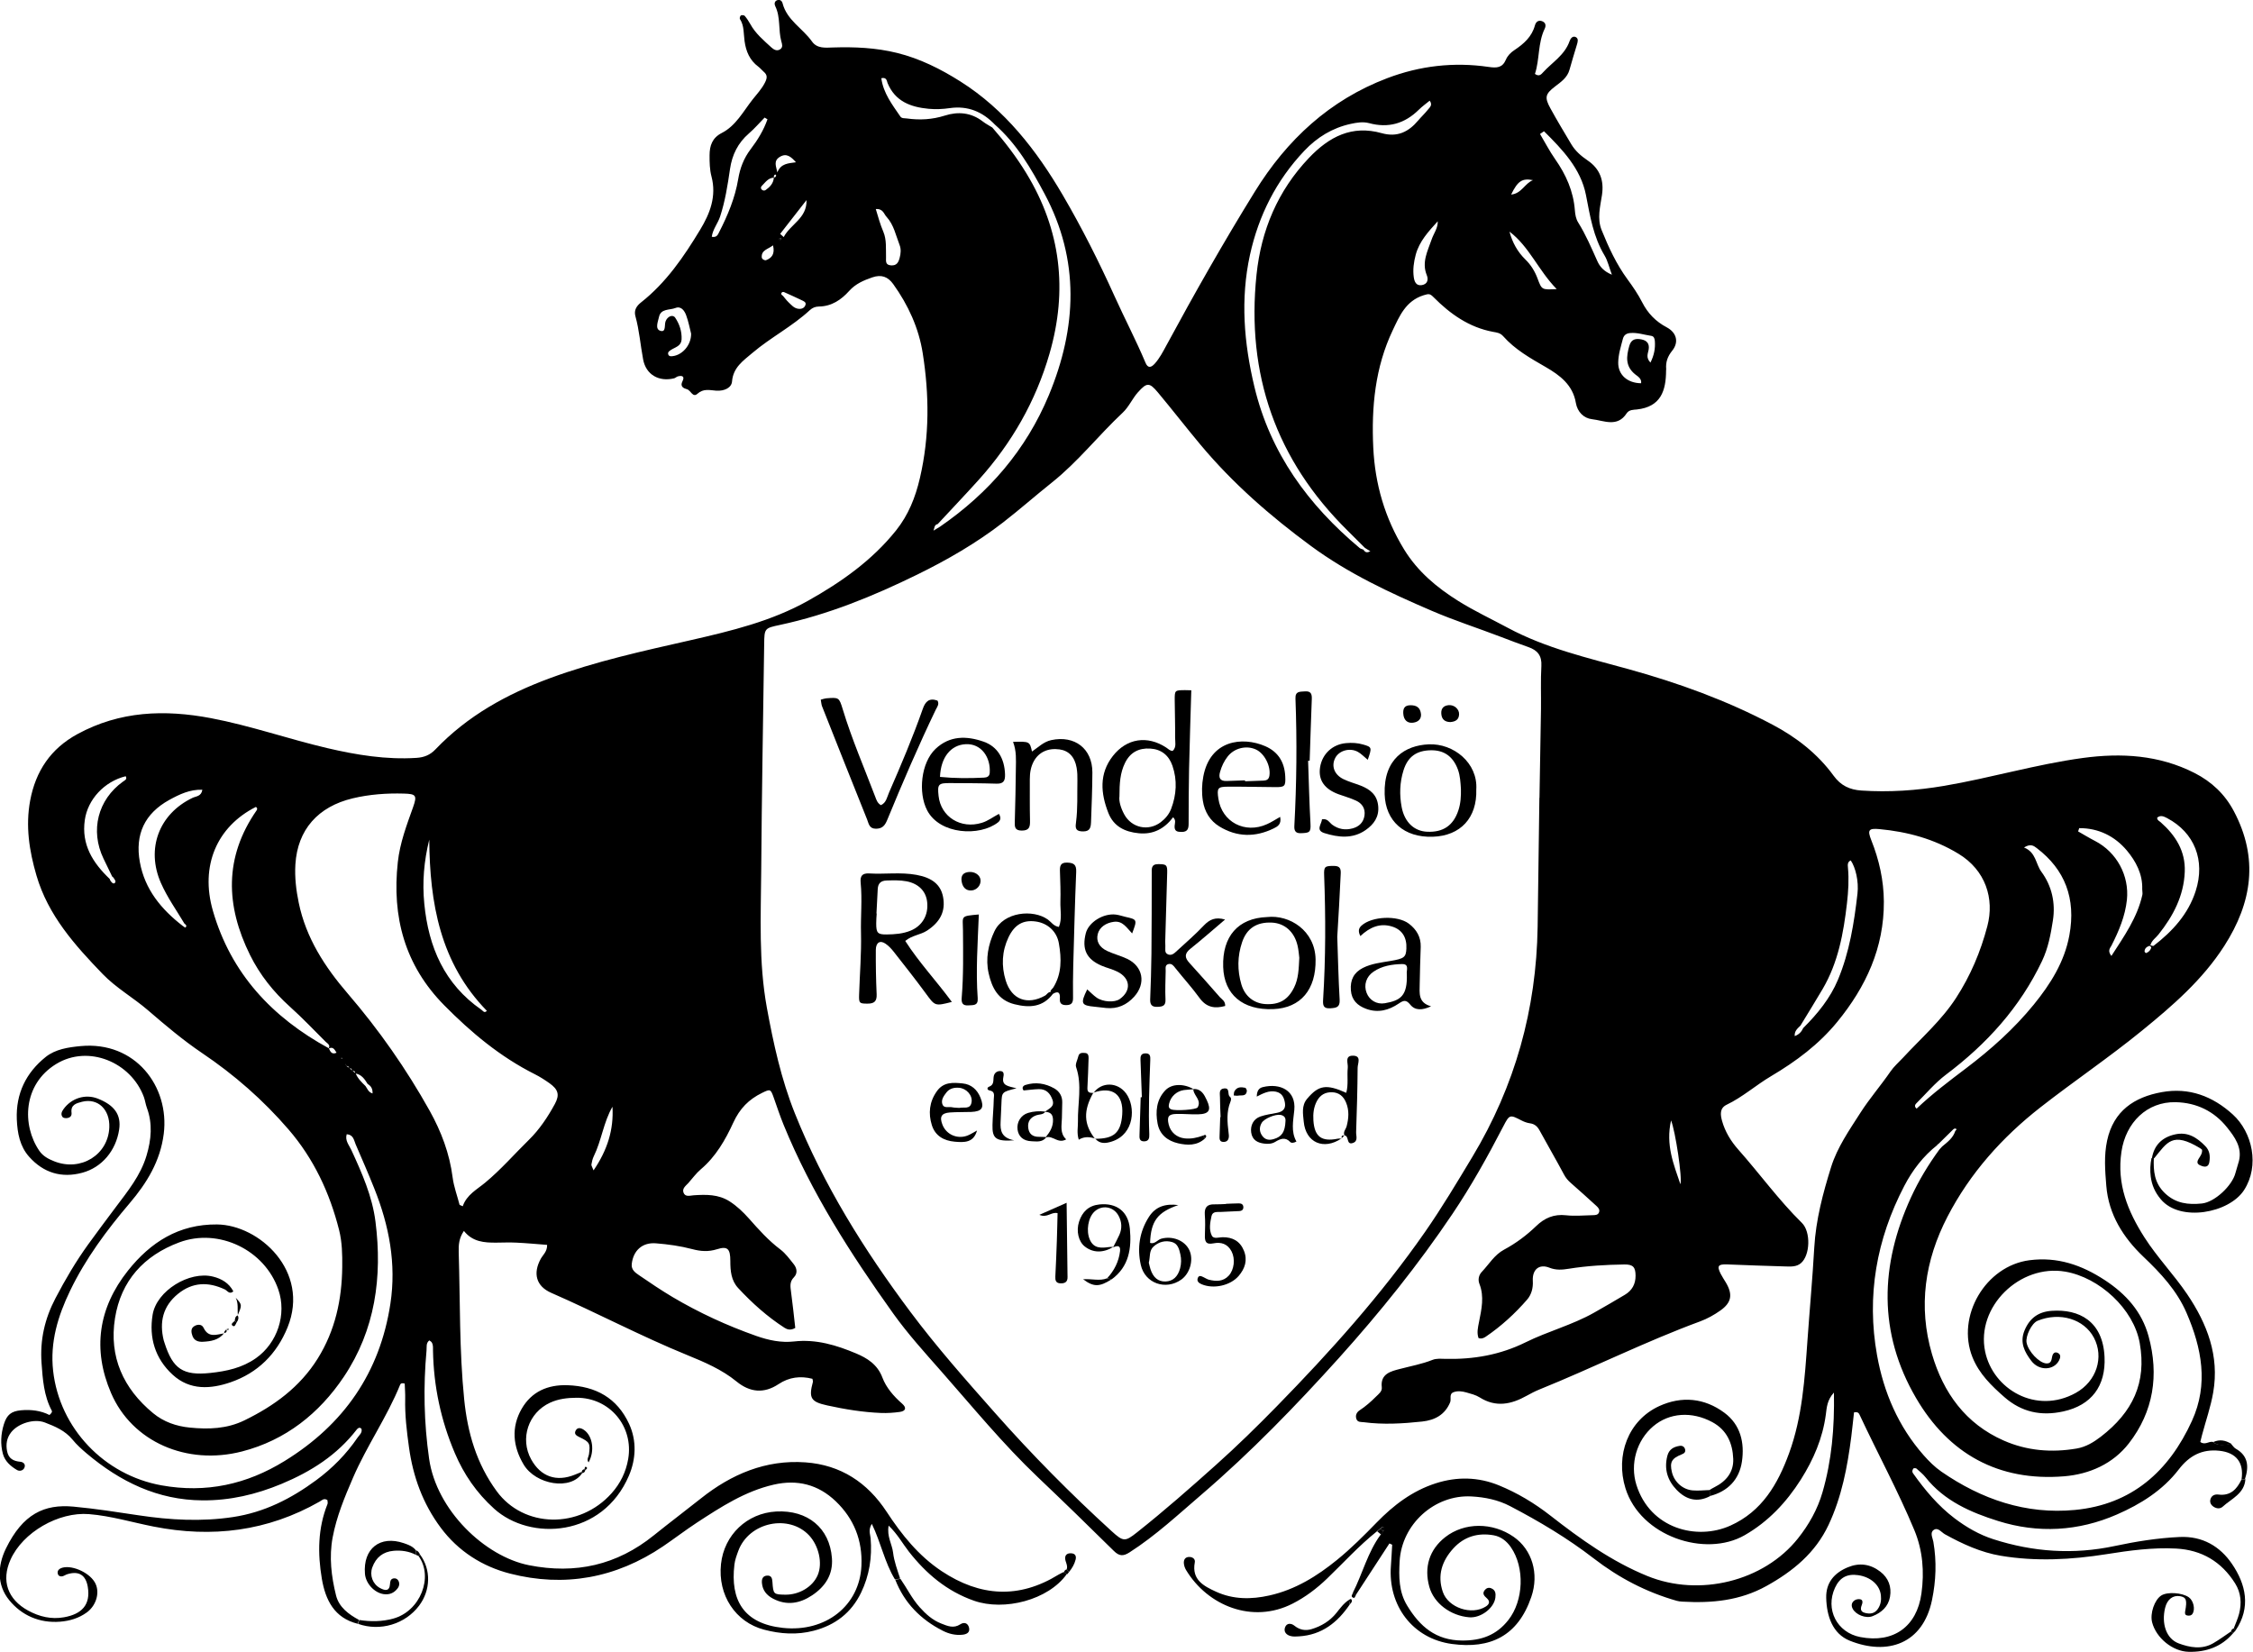 <?xml version="1.0" encoding="utf-8"?>
<!-- Generator: Adobe Illustrator 25.1.0, SVG Export Plug-In . SVG Version: 6.00 Build 0)  -->
<svg version="1.1" id="Lager_1" xmlns="http://www.w3.org/2000/svg" xmlns:xlink="http://www.w3.org/1999/xlink" x="0px" y="0px"
	 viewBox="0 0 463.5 339.81" style="enable-background:new 0 0 463.5 339.81;" xml:space="preserve">
<g id="Svart">
	<path d="M461.14,304.35c0.54-3.51-1.13-5.55-4.57-5.91c-3.6-0.38-6.19,1.04-8.34,3.84c-3.31,4.31-7.84,7.14-12.72,9.27
		c-7.94,3.47-16.25,3.92-24.45,1.34c-5.58-1.75-11.05-4.11-14.9-8.96c-0.54-0.68-1.24-1.25-1.9-1.83c-0.12-0.1-0.37-0.05-0.56-0.07
		c-0.3,0.33-0.38,0.71-0.13,1.06c2.45,3.44,5.13,6.66,8.53,9.24c2.46,1.86,5.07,3.37,7.99,4.31c8.19,2.63,16.48,3.2,24.94,1.4
		c4.4-0.94,8.85-1.65,13.38-1.86c4.74-0.22,8.32,1.96,10.75,5.51c2.88,4.21,3.97,8.97,0.75,13.73c-0.12-0.15-0.25-0.29-0.38-0.42
		c0.38-1.01,0.84-1.99,1.11-3.03c0.56-2.17,0.4-4.31-0.82-6.25c-2.81-4.47-6.87-6.88-12.15-7.16c-4.83-0.25-9.58,0.4-14.35,1.16
		c-7.2,1.14-14.49,1.53-21.72,0.32c-4.06-0.68-7.85-2.41-11.48-4.42c-0.72-0.4-1.41-1.48-2.29-0.9c-0.86,0.57-0.23,1.63-0.09,2.44
		c0.7,4.03,0.55,8.02-0.28,12.01c-1.87,9.01-9.16,11.46-16.93,8.34c-3.54-1.43-4.74-5.09-4.83-8.81c-0.08-3.1,1.64-5.13,4.45-6.29
		c2.39-0.99,4.64-0.66,6.66,0.89c1.7,1.3,2.38,3.13,2.01,5.21c-0.36,2-1.75,3.24-3.59,3.96c-1.36,0.53-3.42-0.27-4.08-1.52
		c-0.38-0.72-0.21-1.37,0.46-1.78c0.3-0.18,0.76-0.25,1.11-0.17c0.47,0.1,0.51,0.58,0.37,0.95c-0.32,0.81-0.51,1.58,0.6,1.85
		c0.99,0.25,1.94,0.18,2.62-0.8c0.6-0.86,0.75-1.81,0.64-2.81c-0.23-2.15-2.1-3.79-4.7-4.16c-2.27-0.32-3.77,0.5-4.74,2.59
		c-2.05,4.45,0.4,9.23,5.21,10.15c6.78,1.3,11.62-2.1,12.57-8.97c0.62-4.45,0.27-8.87-1.46-13.03c-3.36-8.07-7.54-15.76-11.24-23.68
		c-0.16-0.34-0.34-0.72-1.17-0.54c-0.18,1.58-0.35,3.28-0.56,4.97c-0.8,6.26-1.97,12.42-4.68,18.18c-2.71,5.75-7.3,9.52-12.77,12.56
		c-5.48,3.04-11.27,3.56-17.3,3.22c-0.38-0.02-0.76-0.06-1.13-0.16c-6.28-1.78-11.93-4.73-17.11-8.73
		c-5.37-4.15-11.2-7.62-17.21-10.76c-2.47-1.29-5.17-1.84-7.95-1.99c-7.59-0.41-14.35,5.72-14.77,13.35
		c-0.17,3.16-0.19,6.25,1.56,9.12c2.6,4.27,5.87,7.13,11.29,7.17c3.96,0.03,7.08-1.11,9.52-4.22c3.15-4.01,3.4-10.79,0.52-14.97
		c-0.88-1.28-2.07-2.2-3.55-2.46c-3.19-0.56-6.05,0.24-8.29,2.7c-2.35,2.58-3.33,5.55-2.16,8.96c1.12,3.26,5.93,4.86,8.85,2.99
		c0.72-0.46,0.91-1.05,0.23-1.67c-0.55-0.5-1.05-0.96-0.46-1.7c0.32-0.4,0.77-0.59,1.3-0.39c0.93,0.36,0.99,1.09,0.89,1.93
		c-0.27,2.17-3.01,4.25-5.39,4.05c-3.86-0.32-7.25-2.9-8.19-6.23c-1.15-4.09,0.01-7.71,3.28-10.27c3.93-3.06,9.7-3.08,14.06-0.05
		c3.78,2.63,5.28,7.56,3.63,12.36c-2.76,8.08-8.46,10.74-16.32,9.68c-8.07-1.09-13.2-7.89-12.56-16.09
		c0.11-1.44,0.17-2.89,0.26-4.33c-0.19-0.09-0.38-0.17-0.57-0.26c-2.3,3.53-4.61,7.07-6.91,10.6c-0.21-0.14-0.42-0.29-0.63-0.43
		c2.02-3.96,3.07-8.38,5.76-12.01c0.17-0.21,0.34-0.42,0.51-0.64c0.17-0.33,0.36-0.69-0.07-0.92c-0.1-0.05-0.4,0.25-0.6,0.39
		c-0.21,0.17-0.42,0.35-0.63,0.52c-3.69,2.95-6.86,6.45-10.25,9.71c-2.14,2.06-4.47,3.82-7.12,5.17c-8.22,4.18-17.44,0.46-21.9-6.93
		c-0.24-0.4-0.41-0.9-0.45-1.37c-0.06-0.79,0.32-1.35,1.19-1.31c0.67,0.03,1.19,0.45,1.06,1.12c-0.68,3.59,1.87,4.88,4.38,6.03
		c3.52,1.61,7.25,1.61,10.97,0.77c5.3-1.18,9.79-3.96,13.94-7.34c2.9-2.36,5.53-5,8.14-7.68c3.46-3.55,7.32-6.5,12.14-8.05
		c4.39-1.41,8.74-1.31,12.97,0.41c3.82,1.56,7.35,3.68,10.63,6.24c6.2,4.84,12.58,9.42,19.94,12.42
		c10.66,4.35,23.95,1.12,30.99-7.75c2.23-2.8,4.01-5.95,5.03-9.46c1.9-6.55,2.49-13.24,2.36-20.53c-1.43,1.56-1.48,3.11-1.67,4.54
		c-0.65,4.87-2.54,9.25-5.14,13.36c-2.98,4.69-6.7,8.66-11.57,11.45c-8.1,4.64-21.43,0.24-24.51-9.66
		c-2.11-6.78,0.57-13.99,6.96-16.91c4.6-2.1,9.28-1.68,13.4,1.38c3.33,2.47,4.17,6.18,3.6,10.04c-0.55,3.7-2.89,6.14-6.61,7.09
		c-0.01-0.42-0.02-0.84-0.03-1.26c0.34-0.2,0.67-0.41,1.02-0.58c2.39-1.2,3.94-3.1,3.83-5.81c-0.12-3.17-1.28-5.93-4.31-7.56
		c-4.2-2.26-8.84-1.95-12.15,0.86c-3.41,2.89-4.81,7.73-3.46,12.05c2.83,9,12.4,11.5,19.34,8.38c6.51-2.93,9.75-8.53,12.07-14.88
		c2.73-7.49,3.22-15.33,3.78-23.18c0.45-6.37,1.04-12.74,1.4-19.1c0.33-5.78,1.79-11.22,3.47-16.61c1.26-4.03,3.73-7.57,6.03-11.16
		c1.89-2.95,4.19-5.59,6.17-8.47c0.71-1.04,1.7-1.9,2.57-2.83c3.73-4.03,7.91-7.66,10.93-12.31c2.96-4.56,5.06-9.52,6.44-14.78
		c1.49-5.65-0.35-11.5-5.94-14.89c-5.04-3.06-10.5-4.53-16.28-5.07c-2.19-0.2-2.49,0.18-1.66,2.27c1.62,4.06,2.56,8.26,2.59,12.63
		c0.05,9.5-3.68,17.54-9.58,24.75c-3.79,4.64-8.5,8.14-13.6,11.16c-3.13,1.85-5.86,4.31-9.16,5.89c-1.49,0.72-1.29,2.09-0.94,3.35
		c0.62,2.21,1.82,4.17,3.32,5.86c4.42,4.98,8.33,10.41,13.1,15.1c1.86,1.83,1.71,6.67-0.21,8.29c-0.9,0.76-2.03,0.7-3.1,0.67
		c-4.01-0.11-8.03-0.26-12.04-0.42c-1.89-0.07-2.18,0.3-1.36,1.93c0.31,0.61,0.7,1.18,1.05,1.77c1.47,2.46,1.21,4.14-1.11,5.78
		c-1.27,0.9-2.68,1.69-4.14,2.23c-11.25,4.14-21.97,9.52-33.07,14.01c-0.91,0.37-1.78,0.82-2.64,1.3c-3.18,1.78-6.35,2.44-9.68,0.33
		c-0.81-0.51-1.81-0.75-2.75-1.02c-0.85-0.24-1.77-0.36-2.62-0.04c-0.98,0.38-0.41,1.39-0.7,2.08c-1.06,2.57-3.16,3.67-5.74,3.95
		c-4,0.43-8.01,0.67-12.03,0.14c-0.57-0.07-1.24,0.05-1.5-0.64c-0.28-0.74,0.04-1.41,0.64-1.8c1.24-0.81,2.34-1.78,3.38-2.82
		c0.55-0.55,1.3-1.07,1.19-1.94c-0.33-2.79,1.95-3.29,3.67-3.74c2.27-0.6,4.58-1.01,6.79-1.89c0.78-0.31,1.74-0.22,2.62-0.2
		c5.78,0.13,11.24-0.8,16.54-3.42c4.55-2.25,9.57-3.55,14.03-6.07c2.14-1.21,4.26-2.44,6.37-3.7c1.46-0.87,2.2-2.19,2.19-3.92
		c-0.01-1.73-0.49-2.33-2.28-2.31c-3.83,0.06-7.66,0.27-11.45,0.88c-1.37,0.22-2.62,0.33-4.01-0.22c-2.1-0.83-3.53,0.38-3.4,2.72
		c0.09,1.47-0.29,2.83-1.17,3.85c-2.51,2.89-5.33,5.47-8.51,7.63c-0.4,0.27-0.86,0.49-1.48,0.29c-0.4-1.09-0.13-2.19,0.1-3.35
		c0.51-2.58,1.11-5.18,0.08-7.8c-0.35-0.88-0.13-1.84,0.5-2.49c1.48-1.56,2.58-3.49,4.56-4.55c2.44-1.31,4.64-2.95,6.63-4.87
		c1.71-1.65,3.64-2.49,6.12-2.21c1.84,0.21,3.73,0.01,5.59-0.02c0.49-0.01,1.02-0.04,1.21-0.61c0.18-0.54-0.14-0.92-0.52-1.27
		c-1.75-1.58-3.48-3.18-5.26-4.72c-0.6-0.52-1.07-1.06-1.45-1.79c-1.61-3.03-3.35-5.99-4.99-9.01c-0.46-0.85-1.03-1.37-2.01-1.5
		c-0.57-0.08-1.15-0.29-1.66-0.55c-2.45-1.26-2.52-1.31-3.79,1.14c-3.21,6.2-6.6,12.29-10.5,18.08
		c-7.03,10.45-14.91,20.24-23.33,29.6c-8.89,9.86-18.12,19.39-28.2,28.04c-4.83,4.14-9.49,8.5-14.89,11.96
		c-1.28,0.82-2.11,0.8-3.22-0.3c-5.17-5.11-10.38-10.17-15.65-15.18c-7.14-6.78-13.36-14.39-19.85-21.76
		c-3.42-3.88-6.91-7.73-9.91-11.93c-8.72-12.21-16.82-24.82-22.53-38.79c-0.74-1.81-1.36-3.68-2.01-5.53
		c-0.66-1.87-0.73-1.86-2.41-1.04c-2.73,1.33-4.6,3.22-5.93,6.12c-1.62,3.53-3.59,6.99-6.68,9.6c-0.97,0.82-1.72,1.88-2.57,2.83
		c-0.52,0.57-1.32,1.11-0.99,1.98c0.37,0.96,1.35,0.59,2.08,0.54c2.57-0.17,5.09-0.22,7.4,1.25c1.51,0.97,2.78,2.19,3.96,3.51
		c2.02,2.28,4.03,4.54,6.49,6.39c1.07,0.81,1.9,1.97,2.75,3.03c0.68,0.85,0.81,1.9,0.03,2.69c-0.92,0.93-0.73,1.91-0.59,3
		c0.34,2.51,0.6,5.03,0.87,7.41c-0.94,0.57-1.67,0.32-2.19-0.01c-3.56-2.29-6.69-5.1-9.56-8.19c-1.45-1.56-1.61-3.55-1.61-5.57
		c0-2.52-0.57-3.1-2.75-2.41c-1.76,0.55-3.34,0.44-5.1-0.03c-2.42-0.64-4.95-0.99-7.45-1.19c-2.82-0.23-4.67,1.5-4.98,4.24
		c-0.14,1.21,0.73,1.79,1.51,2.33c2.26,1.55,4.53,3.08,6.88,4.48c5.47,3.24,11.21,5.88,17.22,8c2.55,0.9,5.14,1.44,7.78,1.14
		c4.56-0.52,8.76,0.78,12.78,2.47c2.18,0.92,4.37,2.21,5.4,4.97c0.75,2.01,2.3,3.83,4.04,5.34c0.99,0.86,0.77,1.55-0.5,1.72
		c-1.26,0.17-2.55,0.26-3.82,0.21c-3.73-0.15-7.41-0.75-11.06-1.55c-3.38-0.74-3.87-1.5-2.96-4.85c0.04-0.16-0.06-0.37-0.1-0.63
		c-2.46-0.63-4.79-0.35-6.96,1.09c-3.02,2.01-5.91,1.71-8.66-0.54c-3.01-2.46-6.59-3.98-10.09-5.41
		c-9.53-3.88-18.61-8.71-28.02-12.82c-3.14-1.37-3.8-4.03-2.15-7.02c0.46-0.82,1.33-1.47,1.3-2.85c-2.1-0.16-4.2-0.36-6.31-0.46
		c-1.37-0.07-2.75-0.01-4.13,0c-2.47,0.02-4.89-0.14-6.68-2.41c-1.02,1.49-1.11,2.89-1.07,4.35c0.31,10.11,0.11,20.24,1.13,30.32
		c0.69,6.82,2.52,13.19,6.69,18.88c5.55,7.57,17,7.84,23.63,0.42c1.8-2.02,2.96-4.36,3.42-7.06c1.15-6.71-3.82-12.62-10.62-12.59
		c-1.89,0.01-3.72,0.22-5.46,1.02c-4.47,2.06-6.24,7.39-3.88,11.66c1.97,3.56,5.19,4.69,9,3.14c0.45-0.18,0.9-0.37,1.35-0.55
		c0,0,0.17,0.18,0.17,0.18c-2.28,3.68-9.57,2.47-12.07-1.71c-2.23-3.73-2.59-7.69-0.4-11.48c2.03-3.51,5.33-4.98,9.44-4.84
		c5.82,0.2,10.2,2.64,12.66,7.97c1.6,3.48,1.4,7.25-0.04,10.63c-5.41,12.67-20.29,13.53-27.74,6.8c-3.59-3.24-6.21-7.04-8.08-11.44
		c-2.87-6.73-4.36-13.75-4.49-21.07c-0.01-0.59,0.07-1.19-0.27-1.71c-0.09-0.15-0.28-0.24-0.48-0.4c-0.73,0.54-0.51,1.38-0.58,2.07
		c-0.68,7.44-0.53,14.88,0.53,22.27c1.52,10.6,11.46,20.11,20.55,21.91c9.57,1.89,18.08-0.02,25.67-6.14
		c3.2-2.58,6.49-5.05,9.71-7.61c6.21-4.94,13.31-8,21.49-7.41c7.26,0.52,12.75,4.14,16.71,10.17c3.09,4.71,6.56,9.05,11.33,12.22
		c7.88,5.22,15.87,5.75,24.04,0.7c0.33-0.2,0.7-0.35,1.04-0.53c0.22,0.14,0.43,0.28,0.65,0.42c-3.81,5.36-12.89,7.66-19.1,5.48
		c-5.56-1.95-9.82-5.54-13.39-10.1c-1.3-1.66-2.31-3.57-4.16-5.35c-0.41,2.23,0.71,3.82,0.91,5.54c0.22,1.86,0.89,3.6,1.46,5.37
		c-0.36,0.05-0.72,0.1-1.08,0.15c-2.11-3.47-2.87-7.54-4.75-11.42c-0.78,1.26-0.32,2.12-0.25,2.96c0.33,3.91-0.25,7.64-1.96,11.19
		c-2.01,4.16-5.33,6.69-9.76,7.84c-3.42,0.89-6.82,0.67-10.19-0.22c-5.91-1.55-9.56-7.12-8.87-13.51
		c0.64-5.99,5.36-10.47,11.35-10.8c6.48-0.35,11.01,3.4,11.47,9.58c0.26,3.38-1.36,5.85-4.07,7.66c-2.54,1.69-5.23,2.17-8.06,0.68
		c-1.3-0.69-2.15-1.71-2.27-3.22c-0.06-0.72,0.11-1.43,1.01-1.51c0.92-0.08,1.1,0.51,1.15,1.31c0.17,2.52,0.25,2.57,2.61,2.61
		c2.88,0.05,5.65-1.6,6.69-3.99c1.09-2.51,0.2-6.1-1.73-8.18c-4.15-4.47-12.39-2.79-14.59,3.16c-0.34,0.92-0.69,1.86-0.8,2.82
		c-0.87,7.28,1.87,12.15,9.97,13.02c8.8,0.94,15.79-4.56,16.16-12.8c0.23-5.18-1.52-9.64-5.29-13.25c-3.63-3.46-7.9-4.53-12.78-3.41
		c-5.87,1.35-10.81,4.57-15.75,7.79c-2.38,1.56-4.64,3.3-7,4.9c-9.66,6.53-20.28,8.48-31.49,5.6c-5.65-1.45-10.63-4.59-14.24-9.44
		c-3.67-4.92-5.7-10.5-6.53-16.54c-0.46-3.31-0.86-6.63-0.78-9.98c0.03-1.07-0.07-2.14-0.1-3.13c-0.54-0.13-0.82-0.07-0.94,0.24
		c-2.7,6.66-6.87,12.58-9.71,19.17c-1.71,3.96-3.37,7.95-4.17,12.22c-0.76,4.03-0.28,8.06,0.7,11.98c0.61,2.4,2.58,3.86,4.71,5.01
		c-0.08,0.26-0.16,0.53-0.24,0.8c-4.85-1.19-6.66-4.92-7.4-9.28c-0.87-5.18-0.84-10.36,1.17-15.36c0.09-0.24-0.01-0.55-0.02-0.8
		c-0.69-0.48-1.14,0.03-1.6,0.3c-10.73,6.12-22.15,7.51-34.16,5.14c-4.42-0.87-8.75-2.19-13.28-2.56
		c-6.25-0.51-13.64,3.72-16.16,9.38c-1.94,4.35-0.57,8.16,3.62,10.46c2.34,1.28,4.82,1.84,7.38,1.38c3.65-0.64,5.52-2.56,4.9-6.26
		c-0.41-2.44-1.84-3.33-4.21-2.6c-0.36,0.11-0.69,0.37-1.06,0.44c-0.4,0.07-0.79-0.09-0.9-0.54c-0.11-0.42,0.04-0.76,0.4-1
		c0.08-0.05,0.17-0.1,0.26-0.14c1.92-0.8,5.63,0.72,6.92,2.85c1.17,1.92,0.44,4.76-1.62,6.26c-1.64,1.19-3.54,1.75-5.51,1.9
		c-4.21,0.32-7.87-1.28-10.44-4.43c-2.58-3.16-2.41-7.07-0.68-10.62c3.47-7.09,7.87-9.19,13.93-8.62c4.51,0.42,8.96,1.12,13.43,1.79
		c6.44,0.97,12.88,1.33,19.37,0.35c6.42-0.97,11.93-3.77,17.1-7.58c3.36-2.48,6.19-5.36,8.52-8.77c0.37-0.54,1-0.98,0.8-1.79
		c-0.39-0.46-0.79-0.1-0.97,0.13c-4.06,5.26-9.37,8.64-15.48,11.19c-5.27,2.19-10.59,3.43-16.27,3.39
		c-9.21-0.06-16.91-3.83-23.79-9.63c-1.05-0.89-2.09-1.82-2.95-2.88c-1.51-1.84-3.59-2.71-5.68-3.51c-2.21-0.85-5.49,0.18-6.93,2.01
		c-0.91,1.16-1.12,2.46-0.84,3.9c0.3,1.53,1.31,2.04,2.73,2.17c0.62,0.06,1.14,0.52,0.83,1.23c-0.28,0.64-1.03,0.75-1.51,0.47
		c-1.32-0.77-2.51-1.83-2.91-3.32c-0.54-2.01-0.43-4.08,0.2-6.1c0.61-1.96,1.52-2.68,3.52-2.87c2.08-0.19,4.09,0.07,5.86,0.97
		c0.39-0.36,0.62-0.62,0.47-0.9c-1.63-3.07-1.86-6.44-2.1-9.79c-0.34-4.73,0.64-9.1,2.88-13.36c2.01-3.84,4.21-7.58,6.71-11.04
		c1.85-2.56,3.78-5.13,5.68-7.67c2.46-3.28,5.11-6.51,6.33-10.61c0.99-3.31,1.27-6.57,0.07-9.82c-0.27-0.74-0.36-1.5-0.61-2.2
		c-2.64-7.2-11.42-10.85-18.03-6.83c-6.89,4.2-7.09,12.61-3.49,17.87c0.75,1.1,1.89,1.7,3.09,2.17c5.46,2.15,11.1-1.35,11.31-7
		c0.14-3.7-2.39-6.08-5.63-5.25c-1.16,0.3-2.35,0.61-2.14,2.25c0.09,0.74-0.39,1.07-1.05,1.11c-0.27,0.02-0.68-0.05-0.81-0.24
		c-0.39-0.55-0.18-1.07,0.2-1.6c1.62-2.27,4.5-3.18,7.05-2.18c3.42,1.34,4.87,3.32,4.4,6.39c-0.66,4.32-3.54,7.77-7.57,8.86
		c-4.28,1.16-8,0.02-10.94-3.28c-1.92-2.15-2.42-4.88-2.54-7.68c-0.22-5.31,1.9-9.62,5.95-12.86c1.99-1.59,4.63-1.99,7.18-2.23
		c11.23-1.06,18.32,8.29,17.1,18.04c-0.71,5.63-3.48,10.13-7.03,14.3c-4.72,5.55-9.05,11.38-12.23,17.97
		c-2.51,5.2-4.16,10.59-3.5,16.49c1.33,11.84,10.53,21.44,22.29,23.56c9.17,1.65,17.54-0.2,25.34-5.01
		c12.15-7.48,19.61-18.17,21.76-32.38c1.24-8.19-0.26-16.03-3.3-23.64c-1.22-3.06-2.54-6.09-3.85-9.12
		c-0.36-0.84-0.44-1.98-1.84-2.08c-0.4,1.31,0.5,2.25,0.96,3.26c2.18,4.74,4.3,9.51,4.96,14.74c1.44,11.36-0.05,22.26-6.52,31.91
		c-5.06,7.54-11.98,13.04-20.94,15.35c-11.37,2.93-22.63-1.99-26.94-12.02c-3.86-8.98-2.62-17.5,3.47-25.17
		c4.66-5.86,10.48-9.58,18.32-9.51c8.68,0.08,19.19,9.62,14.53,21.15c-2.24,5.53-6.18,9.4-11.71,11.31
		c-4.06,1.4-8.37,1.73-11.94-1.55c-3.62-3.32-4.89-7.62-4.12-12.33c0.8-4.94,7.56-9.07,12.43-7.85c1.74,0.43,3.27,1.31,4.18,3.03
		c-0.81,0.73-1.24-0.15-1.75-0.39c-3.42-1.61-6.65-1.52-9.65,0.92c-3.09,2.52-3.85,5.78-2.93,9.54c0.05,0.19,0.12,0.37,0.18,0.56
		c1.7,5.33,3.81,6.75,9.39,6.16c3.34-0.35,6.58-1.04,9.42-3.05c4.4-3.11,6.36-9,4.59-14.11c-2.82-8.16-12.26-12.72-20.36-9.71
		c-7.29,2.71-12.01,7.89-13.24,15.61c-1.26,7.92,1.7,14.47,7.85,19.54c2.17,1.79,4.77,2.69,7.56,2.96c3.84,0.38,7.59,0.27,11.2-1.48
		c6.12-2.98,11.44-6.86,15.1-12.73c3.59-5.76,4.97-12.13,5.04-18.83c0.03-2.55-0.02-5.14-0.65-7.62
		c-1.93-7.64-5.2-14.64-10.38-20.65c-5.22-6.06-11.17-11.27-17.82-15.75c-3.89-2.63-7.52-5.69-11.08-8.76
		c-3.03-2.62-6.56-4.59-9.35-7.48c-5.74-5.95-11.23-12.07-13.63-20.29c-1.48-5.06-2.27-10.16-1.29-15.41
		c1.13-6.04,4.22-10.67,9.72-13.66c8.74-4.76,17.91-5.09,27.47-3.28c8.12,1.54,15.91,4.28,23.92,6.16
		c6.03,1.41,12.12,2.41,18.37,2.01c1.56-0.1,2.79-0.59,3.89-1.74c6.59-6.9,14.68-11.38,23.55-14.65c9.42-3.48,19.2-5.6,28.96-7.82
		c8.33-1.9,16.64-3.9,24.18-8.13c6.81-3.82,13.15-8.29,18.07-14.44c2.52-3.16,3.98-6.75,4.92-10.82c1.99-8.58,1.92-17.1,0.57-25.65
		c-0.81-5.17-2.99-9.92-6.06-14.2c-1.09-1.52-2.42-2.05-4.33-1.39c-1.79,0.62-3.42,1.32-4.72,2.76c-1.66,1.85-3.63,3.2-6.25,3.23
		c-0.73,0.01-1.34,0.26-1.87,0.75c-3.62,3.35-8.04,5.6-11.79,8.78c-1.92,1.63-3.98,3-4.21,5.89c-0.1,1.27-1.54,2.01-3.26,1.89
		c-1.36-0.1-2.62-0.48-3.86,0.64c-0.96,0.87-1.35-0.7-2.14-0.93c-0.7-0.2-1.5-0.54-0.93-1.66c0.5-0.99-0.06-1.23-0.95-0.99
		c-0.28,0.07-0.5,0.34-0.78,0.4c-3.1,0.76-5.78-0.72-6.37-3.89c-0.56-2.96-0.78-5.98-1.59-8.9c-0.34-1.24,0.26-2.11,1.14-2.81
		c5.2-4.09,8.85-9.45,12.2-15c2-3.3,3.39-6.86,2.31-10.93c-0.37-1.4-0.4-2.92-0.39-4.39c0.01-1.92,0.53-3.54,2.51-4.55
		c2.9-1.48,4.41-4.43,6.33-6.87c0.87-1.11,1.89-2.17,2.56-3.51c0.51-1.01,0.49-1.58-0.3-2.25c-0.37-0.32-0.68-0.72-1.07-1.01
		c-1.77-1.31-2.54-3.14-2.83-5.25c-0.22-1.54-0.05-3.16-0.96-4.56c-0.1-0.15,0.04-0.63,0.21-0.73c0.19-0.11,0.65-0.06,0.78,0.09
		c0.44,0.52,0.82,1.1,1.15,1.69c1.06,1.94,2.73,3.33,4.32,4.79c0.48,0.44,1.16,0.87,1.86,0.37c0.58-0.42,0.36-1.05,0.2-1.61
		c-0.65-2.36-0.12-4.93-1.24-7.22c-0.2-0.4-0.23-1.02,0.38-1.24c0.57-0.21,1,0.13,1.12,0.64c0.9,3.48,4.14,5.15,6.05,7.85
		c1.05,1.49,2.76,1.28,4.33,1.23c4.43-0.14,8.82,0.05,13.16,1.12c4.71,1.16,8.98,3.31,13.02,5.86c9.19,5.8,15.66,14.14,21.07,23.37
		c3.95,6.75,7.46,13.73,10.69,20.87c2.06,4.57,4.4,9.02,6.35,13.65c0.45,1.07,1.08,1.09,1.91,0.16c0.99-1.11,1.67-2.43,2.37-3.72
		c5.79-10.71,11.8-21.3,18.21-31.66c6.6-10.67,15.37-18.82,27.23-23.33c6.74-2.56,13.72-3.36,20.84-2.32
		c1.7,0.25,2.85,0.21,3.58-1.5c0.35-0.82,1-1.47,1.75-1.96c1.92-1.28,3.58-2.73,4.22-5.09c0.2-0.73,0.75-1.19,1.58-0.81
		c0.66,0.31,0.71,0.91,0.43,1.5c-1.44,2.98-1.02,6.31-2.01,9.3c0.83,0.6,1.26,0.13,1.64-0.29c1.89-2.08,4.48-3.57,5.48-6.44
		c0.18-0.51,0.63-1.2,1.31-0.83c0.59,0.32,0.36,1.03,0.19,1.59c-0.5,1.69-1.04,3.38-1.5,5.08c-0.45,1.66-1.75,2.53-3,3.49
		c-2.01,1.54-2.17,2.24-0.94,4.48c1.37,2.5,2.84,4.94,4.3,7.39c0.82,1.38,2.02,2.42,3.32,3.3c2.58,1.74,3.44,4.14,2.99,7.14
		c-0.36,2.4-1.04,4.81-0.07,7.22c1.44,3.56,3.04,7.02,5.33,10.14c1.1,1.5,2.17,3.06,3.01,4.71c1.16,2.28,2.8,3.96,5.05,5.15
		c2.03,1.08,2.56,3.04,1.12,4.82c-0.95,1.18-1.35,2.34-1.23,3.77c0.01,0.1-0.02,0.2-0.02,0.29c-0.02,4.16-1.07,7.48-6.02,8.02
		c-0.63,0.07-1.59,0.01-2.1,0.8c-1.91,2.95-4.71,1.47-7.11,1.2c-1.71-0.19-3.02-1.51-3.33-3.34c-0.62-3.72-3.32-5.72-6.21-7.39
		c-3.16-1.82-6.32-3.6-8.76-6.36c-0.6-0.67-1.29-0.74-2.07-0.88c-4.92-0.92-8.81-3.67-12.24-7.13c-0.73-0.73-0.96-0.74-2.04-0.4
		c-3.69,1.16-4.97,4.3-6.35,7.19c-3.63,7.63-4.41,15.8-4.01,24.16c0.36,7.52,2.39,14.48,6.33,20.92c2.8,4.58,6.77,7.88,11.22,10.66
		c3.25,2.03,6.73,3.66,10.1,5.47c7.85,4.22,16.43,6.19,24.91,8.53c10.23,2.83,20.19,6.44,29.58,11.41
		c4.88,2.58,9.27,5.97,12.57,10.51c1.47,2.02,3.3,2.88,5.72,3.04c5.71,0.38,11.3,0,16.99-0.96c9.59-1.63,18.93-4.43,28.56-5.74
		c7.91-1.07,15.67-0.63,22.98,3.09c3.52,1.8,6.24,4.36,8.09,7.87c5.11,9.66,3.76,18.76-1.98,27.71
		c-4.49,6.99-10.61,12.27-16.94,17.43c-6.77,5.52-14.01,10.4-20.88,15.77c-7.89,6.17-14.48,13.54-19.12,22.49
		c-4.66,8.99-6.06,18.47-3.19,28.27c2.34,7.97,6.91,14.33,14.74,17.78c4.79,2.11,9.84,2.53,15.01,1.65
		c1.93-0.33,3.52-1.31,4.98-2.43c6.57-5.06,9.46-11.11,8.01-19.27c-1.25-7.04-8.3-13.48-15.31-14.69
		c-9.36-1.61-18.39,7.23-16.5,16.41c1.6,7.79,10.51,13.04,18.64,8.54c4.34-2.4,5.84-7.39,3.75-11.35c-2.03-3.85-7.01-5.36-11.58-3.5
		c-1.26,0.51-2.52,3.19-2.28,4.49c0.33,1.81,2.6,4.21,4.07,4.29c0.96,0.05,1.05-0.64,1.18-1.34c0.12-0.65,0.49-1.17,1.2-0.81
		c0.66,0.33,0.52,0.99,0.23,1.54c-1.06,2.05-4.09,2.21-5.7,0.09c-1.36-1.79-2.44-3.76-1.4-6.26c1.07-2.59,2.92-3.86,5.59-4.04
		c5.59-0.39,10.53,2.08,10.87,9.49c0.28,5.96-2.67,9.94-8.51,11.21c-4.54,0.99-8.54,0.15-12.08-2.94c-2.68-2.35-5.2-4.79-6.57-8.19
		c-3.4-8.46,2.68-18.81,11.72-19.98c5.74-0.74,10.73,0.97,15.49,4.09c4.37,2.86,7.63,6.5,9.01,11.55
		c2.18,7.96,1.02,15.51-4.06,22.04c-3.26,4.19-8.07,6.34-13.31,6.77c-13.5,1.1-23.77-4.63-30.47-16.11
		c-7.83-13.4-7.42-27.34-1.04-41.26c1.6-3.49,3.58-6.75,5.84-9.85c0.19-0.21,0.38-0.41,0.57-0.62c1.09-0.91,2.25-1.75,2.7-3.19
		c0.1-0.12,0.29-0.32,0.27-0.35c-0.18-0.24-0.42-0.18-0.64-0.03c-1.05,1.03-2.09,2.06-3.14,3.09c-0.12,0-0.19,0.06-0.19,0.18
		c-2.9,2.29-5.1,5.16-6.79,8.41c-5.73,10.99-7.79,22.63-5.6,34.83c1.37,7.63,4.37,14.64,9.58,20.56c1.11,1.26,2.3,2.44,3.67,3.39
		c8.27,5.7,17.38,8.83,27.46,7.87c11.69-1.11,19.34-7.95,24.07-18.32c3.45-7.55,2.02-14.99-1.12-22.24
		c-1.98-4.57-5.27-8.11-8.89-11.55c-4.08-3.89-7.14-8.65-7.61-14.58c-0.25-3.1-0.5-6.19,0.17-9.3c1.32-6.12,5.6-8.94,11.25-9.96
		c5.59-1.01,10.46,0.82,14.62,4.61c4.01,3.65,5.54,10.51,2.31,15.53c-3.08,4.78-13.19,6.63-17.13,1.91
		c-1.21-1.44-1.85-2.92-2.08-4.68c-0.16-1.27-0.1-2.55,0.16-3.81c0,0,0.24,0.03,0.24,0.03l0.24-0.04c-0.11,2.68,0.09,5.14,2.27,7.23
		c2.26,2.16,4.85,2.41,7.61,2.13c2.66-0.27,6.26-3.69,6.91-6.27c0.21-0.83,0.51-1.64,0.72-2.47c0.7-2.81-0.89-4.96-2.42-6.88
		c-2.65-3.34-6.28-5.13-10.6-5.22c-5.89-0.13-10.26,4.18-11.15,10.18c-0.99,6.65,1.28,12.24,4.74,17.65
		c2.64,4.12,6.05,7.64,8.78,11.67c4.12,6.09,6.65,12.69,5.36,20.18c-0.51,2.98-1.53,5.88-2.31,8.81c-0.12,0.46-0.24,0.93-0.35,1.4
		c0.93,0.72,1.74-0.15,2.56-0.02c1.16,0.93,2.45,0.61,3.73,0.36c0.33,0.35,0.59,0.81,0.99,1.04c2.62,1.48,2.73,3.71,1.92,6.23
		C461.67,304.3,461.41,304.33,461.14,304.35z M71.1,219.26c0.04-0.07,0.09-0.15,0.11-0.23c0.01-0.05-0.02-0.12-0.03-0.18
		c-0.01,0.12-0.03,0.24-0.04,0.37c0.25,0.16,0.5,0.32,0.75,0.48c0.2,0.19,0.4,0.38,0.6,0.57c0.22,0.17,0.44,0.34,0.66,0.51
		c0.44,1.07,1.23,1.85,2.04,2.63c0.38,0.54,0.59,1.27,1.45,1.53c0.05-1-0.33-1.55-1-1.95c-0.62-0.99-1.25-1.96-2.54-2.16
		c-0.02-0.43-0.24-0.6-0.66-0.5c-0.01-0.39-0.17-0.62-0.59-0.57C71.77,219.31,71.44,219.28,71.1,219.26z M281.91,113.38l-0.05,0.14
		l0.1-0.08c-0.39-0.25-0.78-0.49-1.17-0.74c-1.18-1.18-2.35-2.36-3.54-3.53c-14.75-14.53-20.9-32.2-18.75-52.68
		c0.95-9.08,4.34-17.23,10.78-24c4.18-4.39,8.86-6.81,14.96-5.1c3.2,0.9,5.53-0.24,7.52-2.61c0.63-0.75,1.36-1.42,1.97-2.19
		c0.39-0.49,1.07-0.98,0.39-1.88c-0.75,0.62-1.54,1.18-2.22,1.85c-2.9,2.86-6.26,3.85-10.25,2.77c-1.23-0.33-2.54-0.12-3.8,0.16
		c-3.77,0.83-6.9,2.76-9.53,5.54c-5.75,6.07-9.39,13.3-11.17,21.4c-1.99,9.09-1.24,18.12,0.91,27.13
		c3.27,13.67,11.08,24.31,21.65,33.17c0.21,0.18,0.53,0.23,0.79,0.34C280.87,113.73,281.35,113.72,281.91,113.38z M191.99,109.19
		c0.48-0.29,0.95-0.58,1.43-0.87c10.01-6.9,17.69-15.8,22.36-27.04c5.76-13.87,6.4-27.77-0.89-41.42
		c-2.77-5.2-5.73-10.28-10.23-14.24c-2.53-2.63-5.53-3.91-9.25-3.38c-1.44,0.21-2.94,0.28-4.39,0.14c-3.66-0.35-6.86-1.51-8.43-5.3
		c-0.14-0.34-0.15-1.27-1.28-0.99c0.41,3.08,2.25,5.44,3.91,7.87c0.3,0.45,0.86,0.34,1.34,0.41c2.65,0.37,5.22,0.23,7.81-0.59
		c2.73-0.87,5.41-0.64,7.8,1.2c0.61,0.47,1.31,0.84,1.97,1.25c2.59,2.95,4.96,6.05,7.01,9.42c7.12,11.68,8.54,24.06,4.76,37.11
		c-2.83,9.79-7.78,18.42-14.59,25.98c-2.76,3.06-5.6,6.04-8.4,9.06c-0.78,0.17-0.66,0.89-0.89,1.4l-0.15-0.01L191.99,109.19z
		 M159.22,36.54c-1.2,0.05-1.79,1-2.52,1.73c-0.23,0.23-0.2,0.54,0.03,0.75c0.23,0.2,0.53,0.25,0.8,0.06
		c0.89-0.63,1.6-1.39,1.67-2.56c0.28-0.03,0.48-0.16,0.47-0.47c0-0.06-0.16-0.17-0.2-0.15C159.19,36.04,159.16,36.28,159.22,36.54z
		 M161.54,60.2c-0.25-0.13-0.55-0.25-0.74,0.02c-0.2,0.28,0.03,0.49,0.27,0.63c0.37,0.43,0.7,0.9,1.12,1.3
		c0.62,0.59,1.17,1.29,2.12,1.38c0.64,0.06,1.18-0.18,1.39-0.78c0.21-0.61-0.36-0.79-0.76-0.99
		C163.81,61.21,162.67,60.71,161.54,60.2z M22.57,180.81c0.13,0.53,0.68,1.06,0.95,0.9c0.52-0.32,0.04-0.82-0.22-1.21
		c-0.05-0.08-0.15-0.12-0.22-0.18c-0.6-1.23-1.2-2.46-1.79-3.7c-2.77-5.78-1.17-12.11,4.02-15.84c0.36-0.26,0.92-0.45,0.55-1.1
		c-4.39,1.08-7.81,4.77-8.41,8.99C16.71,173.76,19.11,177.51,22.57,180.81z M370.97,211.48c2.94-2.92,5.55-6.12,7.15-9.95
		c2.36-5.65,3.32-11.66,4.01-17.7c0.29-2.53-0.39-5.37-1.38-6.83c-0.7,0.29-0.63,0.94-0.58,1.48c0.23,2.45,0.08,4.87-0.2,7.32
		c-0.71,6.16-1.81,12.2-5,17.64c-1.49,2.53-3.04,5.03-4.57,7.54c-0.58,0.58-1.27,1.1-1.18,2.16
		C370.18,212.78,370.64,212.19,370.97,211.48z M37.55,190.44c0.2,0.13,0.54,0.41,0.59,0.37c0.36-0.33,0.14-0.59-0.19-0.8
		c-1.65-2.77-3.54-5.4-4.85-8.38c-3.08-7.01-0.41-14.19,6.51-17.5c0.71-0.34,1.81-0.28,2.02-1.67c-2.58-0.09-4.72,0.95-6.8,2.09
		c-5.07,2.8-7.09,7.1-6.06,12.79C29.79,182.98,33.18,187.05,37.55,190.44z M67.64,215.64c0.31,0.65,0.58,1.37,1.6,0.92
		c-0.4-0.6-0.68-1.35-1.64-0.85c0.44-0.74-0.24-1.05-0.61-1.41c-2.43-2.43-4.8-4.92-7.35-7.21c-3.39-3.05-6.16-6.53-8.19-10.61
		c-5.04-10.17-5.36-20.13,1.34-29.77c0.16-0.23,0.19-0.54-0.16-0.71c-8.03,4.06-11.48,12.13-8.84,21.33
		C47.52,200.28,56.01,209.31,67.64,215.64z M316.69,164.12c0.01,0,0.01,0,0.02,0c0.1-6.09,0.22-12.18,0.31-18.27
		c0.04-2.95-0.09-5.9,0.08-8.84c0.12-2.13-0.78-3.24-2.68-3.9c-1.9-0.67-3.78-1.38-5.66-2.1c-4.73-1.81-9.54-3.35-14.21-5.36
		c-8.68-3.73-17.16-7.67-24.86-13.34c-8.36-6.15-16.09-12.89-22.74-20.85c-2.96-3.54-5.78-7.19-8.74-10.73
		c-1.76-2.11-2.28-2.06-4.09-0.05c-1.18,1.31-1.85,2.99-3.16,4.22c-4.98,4.66-9.18,10.08-14.57,14.37c-3.4,2.71-6.67,5.6-10.11,8.26
		c-5.46,4.22-11.42,7.65-17.6,10.68c-9.02,4.42-18.28,8.21-28.16,10.33c-3.23,0.69-3.27,0.68-3.31,3.97
		c-0.22,15.52-0.5,31.04-0.61,46.56c-0.07,9.42-0.55,18.83,1.16,28.22c1.36,7.41,2.95,14.7,5.75,21.71
		c5.92,14.8,14.28,28.16,23.79,40.88c5.42,7.25,11.41,14.01,17.4,20.78c7.56,8.55,15.57,16.65,24,24.33
		c2.4,2.19,2.76,2.18,5.21,0.24c5.6-4.43,10.96-9.15,16.28-13.91c4.32-3.86,8.46-7.92,12.52-12.07
		c10.99-11.24,21.46-22.9,30.46-35.83c3.48-5,6.6-10.23,9.74-15.45c8.77-14.58,13.16-30.35,13.42-47.32
		C316.46,181.8,316.57,172.96,316.69,164.12z M94.55,247.86c0.22,0.09,0.43,0.19,0.65,0.28c0.81-2.37,2.9-3.43,4.61-4.85
		c3.26-2.7,6.02-5.89,9.02-8.83c2.15-2.11,3.87-4.69,5.32-7.36c1.04-1.91,0.67-3-1.11-4.27c-0.96-0.68-1.96-1.32-3.01-1.85
		c-7.11-3.57-13.1-8.57-18.65-14.19c-8.12-8.23-10.77-18.17-9.54-29.43c0.43-3.96,1.82-7.61,3.14-11.31c0.87-2.44,0.6-2.73-1.9-2.8
		c-3.55-0.1-7.11,0.16-10.53,0.98c-7.1,1.7-11.34,6.42-11.78,13.59c-0.16,2.66,0.15,5.29,0.69,7.9c1.5,7.24,5.36,13.18,10.09,18.68
		c6.42,7.46,12.04,15.5,16.84,24.09c2.39,4.29,4.1,8.8,4.73,13.73C93.37,244.15,94.07,245.99,94.55,247.86z M416.39,174.34
		c2.5,1,2.38,3.38,3.58,5c2.15,2.92,2.92,6.4,2.37,9.97c-0.44,2.85-0.97,5.71-2.24,8.38c-4.53,9.54-11.4,17.09-19.75,23.37
		c-2.29,1.73-4.1,3.92-6.11,5.91c-0.26,0.26-0.48,0.65,0.06,1.09c3.17-3.02,6.68-5.66,10.18-8.31c5.11-3.87,9.87-8.12,13.91-13.08
		c3.42-4.2,6.33-8.79,7.33-14.26c1.4-7.6-0.92-13.54-6.7-17.94C418.38,173.99,417.77,173.49,416.39,174.34z M427.75,170.36
		c-0.08,0.22-0.15,0.45-0.23,0.67c1.16,0.66,2.3,1.36,3.49,1.97c4.46,2.31,7.07,7.14,6.55,12.11c-0.36,3.38-1.66,6.42-3.17,9.4
		c-0.27,0.53-0.89,1.04-0.02,2.14c2.66-4.11,5.33-7.9,6.37-12.57c0.08-0.37-0.04-0.78-0.03-1.16c0.11-3.11-1.32-5.76-3.16-7.96
		C435.06,172,431.7,170.34,427.75,170.36z M88.31,172.73c-1.09,4.39-1.46,8.76-1.02,13.19c0.87,8.9,4.13,16.52,11.74,21.79
		c0.32,0.22,0.6,0.8,1.13,0.23C90.55,198.09,88.41,185.78,88.31,172.73z M442.39,194.47c0.32,0.05,0.56,0.18,0.66,0.1
		c3.88-2.98,7.12-6.51,8.65-11.25c2.05-6.34-0.26-12.06-5.86-15.02c-0.69-0.36-1.36-0.68-2.06-0.09c0.01,0.55,0.44,0.68,0.72,0.93
		c3.07,2.71,5.13,5.94,4.96,10.2c-0.19,4.95-2.38,9.1-5.39,12.88C443.51,192.95,442.63,193.45,442.39,194.47z M317.64,27
		c-0.27,0.19-0.54,0.38-0.82,0.56c1.03,1.72,1.95,3.52,3.1,5.16c2.24,3.19,3.77,6.61,4.07,10.53c0.07,0.88,0.21,1.77,0.69,2.53
		c1.56,2.5,2.71,5.2,3.91,7.88c0.52,1.18,1.34,2.16,3.02,2.85c-0.6-1.61-0.87-2.88-1.5-3.93c-2.33-3.86-2.99-8.13-3.84-12.47
		C325.2,34.67,321.42,30.75,317.64,27z M157.89,24.54c-0.2-0.12-0.39-0.23-0.59-0.35c-1.07,1.09-2.08,2.27-3.23,3.26
		c-2.26,1.96-3.46,4.39-3.89,7.33c-0.48,3.29-0.99,6.57-2.03,9.75c-0.46,1.42-1.52,2.63-1.72,4.18c1.04,0.2,1.26-0.46,1.5-0.92
		c1.78-3.48,3.29-7.06,3.94-10.96c0.37-2.23,1.14-4.27,2.56-6.14C155.85,28.83,157.11,26.78,157.89,24.54z M337.62,78.84
		c0.15-0.97-0.72-1.43-1.22-1.83c-2.07-1.68-1.83-3.67-1.21-5.86c0.39-1.39,1.32-1.56,2.5-1.33c1.14,0.23,1.68,0.88,1.48,2.1
		c-0.13,0.78-0.63,1.62,0.37,2.67c0.77-1.55,1.01-2.92,0.91-4.37c-0.03-0.5-0.16-1.05-0.74-1.13c-1.45-0.21-2.86-0.72-4.36-0.58
		c-0.78,0.07-1.28,0.43-1.48,1.19c-0.42,1.61-0.94,3.21-0.96,4.89C332.88,77.11,334.81,78.81,337.62,78.84z M295.78,45.52
		c-1.87,2.07-3.78,4.09-4.53,6.88c-0.41,1.53-0.62,3.08-0.4,4.64c0.13,0.9,0.49,1.81,1.67,1.61c1.15-0.2,1.38-1.12,1.01-2.03
		c-1.09-2.67,0.17-4.97,0.99-7.35C294.94,48.03,295.83,46.95,295.78,45.52z M142.18,68.64c-0.26-0.99-0.52-2.45-1.03-3.82
		c-0.34-0.9-1.03-1.92-2.2-1.46c-1.19,0.47-3.01,0.08-3.38,1.85c-0.2,0.94-0.88,2.48,0.28,2.84c1.21,0.38,0.8-1.19,1.07-1.93
		c0.38-1.05,1.49-1.5,1.99-0.76c0.88,1.32,1.38,2.8,1.31,4.44c-0.05,1.23-1.03,1.55-1.89,2.01c-0.25,0.13-0.5,0.3-0.71,0.49
		c-0.25,0.22-0.22,0.54-0.06,0.78c0.09,0.13,0.34,0.22,0.51,0.21C140.16,73.24,142.21,71.14,142.18,68.64z M180.17,43
		c0.5,1.68,0.92,3.18,1.55,4.66c0.7,1.64,0.51,3.47,0.56,5.23c0.02,0.75-0.22,1.61,1.02,1.7c1.17,0.09,1.54-0.62,1.78-1.54
		c0.24-0.88,0.32-1.8,0-2.62c-0.78-1.99-1.18-4.17-2.69-5.82C181.82,44.03,181.72,42.91,180.17,43z M320.25,59.47
		c-3.8-3.89-5.64-8.75-9.71-11.82c0.59,2.23,1.65,4.15,3.27,5.73c1.15,1.12,1.96,2.44,2.51,3.93
		C317.19,59.63,317.18,59.63,320.25,59.47z M122.11,240.76c2.85-4.17,4.17-8.37,3.89-13.09c-1.85,3.19-2.24,6.93-3.85,10.2
		c-0.25,0.52-0.38,1.1-0.48,1.68C121.63,239.78,121.84,240.05,122.11,240.76z M345.7,243.61c0.43-1.22-1.02-10.88-1.92-13.13
		C342.63,235.56,344.34,239.56,345.7,243.61z M160.5,48.11c0.24,0.22,0.49,0.44,0.73,0.66c1.38-2.66,4.82-3.86,4.69-7.61
		C164.12,43.47,162.31,45.79,160.5,48.11z M315.37,37.06c-2.23-0.44-3.13,0.18-4.49,2.96C313.02,39.84,313.71,37.69,315.37,37.06z
		 M163.75,33.38c-0.98-1.09-1.91-1.96-3.3-1.12c-1.42,0.85-0.75,1.99-0.53,3.2C160.66,33.59,162.21,33.61,163.75,33.38z
		 M159.03,50.47c-1.03,0.81-2.41,0.95-2.32,2.46c0.03,0.41,0.62,0.69,0.89,0.59C158.77,53.07,159.46,52.25,159.03,50.47z
		 M442.58,194.86c-0.13-0.1-0.29-0.32-0.38-0.29c-0.55,0.18-0.99,0.51-1.01,1.15c0,0.12,0.26,0.36,0.32,0.34
		C442.07,195.84,442.45,195.46,442.58,194.86z M160.69,49.04c-0.06-0.03-0.15-0.11-0.19-0.09c-0.08,0.04-0.21,0.16-0.19,0.19
		c0.11,0.25,0.26,0.28,0.38,0.1C160.72,49.2,160.69,49.11,160.69,49.04z M70.28,217.83l0.12-0.19l-0.21-0.02L70.28,217.83z"/>
	<path d="M459.41,335.97c-2.4,2.81-5.54,3.91-9.14,3.83c-3.3-0.07-6.69-2.85-7.52-6.05c-0.48-1.84,0.49-4.66,1.89-5.54
		c1.25-0.79,4.28-0.59,5.65,0.37c0.97,0.68,1.38,2.49,0.75,3.42c-0.25,0.37-0.65,0.4-1.05,0.33c-0.54-0.09-0.51-0.5-0.44-0.9
		c0.42-2.25,0.22-2.85-1.04-3.07c-1.49-0.26-2.66,0.65-3.09,2.4c-0.78,3.22,0.21,6.35,2.8,7.31c2.26,0.84,4.77,1.32,7.11-0.04
		c1.26-0.73,2.44-1.61,3.65-2.42C459.12,335.75,459.26,335.87,459.41,335.97z"/>
	<path d="M85.55,319.84c-1.44-0.73-2.98-0.96-4.58-0.82c-2.18,0.19-3.63,1.36-4.37,3.39c-0.61,1.65,0.07,3.47,1.6,4.28
		c0.96,0.51,1.94,0.76,2.04-0.87c0.03-0.51,0.1-0.99,0.7-1.12c0.42-0.09,0.81,0.1,1,0.44c0.31,0.55,0.24,1.12-0.17,1.64
		c-0.73,0.94-1.68,1.32-2.85,1.15c-1.93-0.29-3.68-2.21-3.84-4.18c-0.42-5.19,3.11-7.97,8-6.3c0.93,0.32,1.86,0.65,2.49,1.48
		C85.57,319.23,85.56,319.53,85.55,319.84z"/>
	<path d="M184.17,324.95c0.36-0.05,0.72-0.1,1.08-0.15c1.34,1.93,2.37,4.07,3.96,5.84c1.26,1.4,2.62,2.64,4.42,3.34
		c1.3,0.51,2.53,1.07,3.91,0.17c0.82-0.54,1.6-0.26,1.82,0.7c0.23,1.02-0.55,1.36-1.41,1.44c-1.41,0.14-2.75-0.19-3.99-0.82
		C189.4,333.16,186.04,329.74,184.17,324.95z"/>
	<path d="M73.67,334.05c0.08-0.27,0.16-0.53,0.24-0.8c2.35,0.38,4.71,0.34,6.98-0.28c5.59-1.52,8.35-8.58,5.2-12.9
		c0.11-0.09,0.22-0.19,0.32-0.28c2.29,3.07,2.21,7.34-0.2,10.53C83.34,334.12,78.21,335.65,73.67,334.05z"/>
	<path d="M351.76,306.52c0.01,0.42,0.02,0.84,0.03,1.26c-2.63,1.37-4.91,0.73-6.87-1.3c-1.89-1.97-2.6-4.29-1.9-7
		c0.35-1.36,1.32-1.86,2.55-2.05c0.54-0.08,0.97,0.19,1.1,0.73c0.13,0.56-0.17,0.82-0.71,1.03c-2.08,0.83-2.48,1.61-2.01,3.63
		c0.47,2.02,2.22,3.62,4.31,3.78C349.42,306.69,350.6,306.56,351.76,306.52z"/>
	<path d="M443.18,238.26l-0.24,0.04c0,0-0.24-0.03-0.24-0.03c0.46-2.73,2.12-4.32,4.76-4.91c2.61-0.59,4.51,0.64,6.24,2.42
		c0.93,0.96,1.01,2.07,0.82,3.27c-0.14,0.87-0.68,1.11-1.5,0.83c-0.72-0.25-1.28-0.54-0.73-1.46c0.34-0.56,0.81-1.1,0.73-1.9
		c-0.12-0.1-0.25-0.24-0.42-0.33C446.91,232.74,445.87,234.97,443.18,238.26z"/>
	<path d="M277.69,330.04c-2.52,3.73-5.77,6.3-10.46,6.58c-0.58,0.04-1.19,0.08-1.74-0.07c-0.83-0.22-1.43-0.84-1.14-1.73
		c0.34-1.03,1.32-0.9,1.92-0.41c1.11,0.9,2.29,1.1,3.56,0.72c1.99-0.6,3.74-1.65,5.07-3.29c0.79-0.98,1.52-2.02,2.61-2.72
		C277.57,329.42,277.63,329.73,277.69,330.04z"/>
	<path d="M461.14,304.35c0.27-0.02,0.53-0.05,0.8-0.07c-0.21,2.99-2.85,4-4.67,5.66c-0.55,0.5-1.29,0.42-1.92-0.01
		c-0.53-0.37-0.79-0.91-0.6-1.53c0.24-0.78,0.91-1.04,1.63-0.95C458.87,307.77,460.18,306.35,461.14,304.35z"/>
	<path d="M46.11,274.24c-1.12,1.45-2.74,1.7-4.4,1.78c-0.91,0.04-1.76-0.21-2.12-1.21c-0.24-0.67-0.37-1.44,0.23-1.9
		c0.66-0.5,1.66-0.61,2.06,0.23c1.02,2.15,2.68,1.39,4.26,1.14L46.11,274.24z"/>
	<path d="M121.09,300.83c-0.47-0.59,0.01-1.12,0.08-1.67c0.29-2.23,0.16-2.51-1.95-3.52c-0.58-0.28-1.14-0.59-0.83-1.27
		c0.39-0.84,1.11-0.64,1.73-0.23C121.94,295.37,122.39,298.5,121.09,300.83z"/>
	<path d="M219.45,322.82c0.28-0.81-0.3-1.5-0.32-2.24c-0.03-0.87,0.64-1.13,1.4-1.03c0.75,0.1,0.91,0.66,0.75,1.29
		c-0.24,0.95-0.73,1.78-1.35,2.53C219.76,323.19,219.61,323.01,219.45,322.82z"/>
	<path d="M459.03,297.02c-1.28,0.25-2.57,0.56-3.73-0.36C456.62,296.04,457.85,296.28,459.03,297.02z"/>
	<path d="M48.94,270.6c-0.13-1.22,0.15-2.47-0.45-3.64c1.33,1.45,1.33,1.46,0.41,3.62L48.94,270.6z"/>
	<path d="M48.69,272.03c-0.22,0.34-0.36,1.07-0.86,0.67c-0.42-0.33,0.15-0.71,0.48-0.97C48.42,271.84,48.55,271.94,48.69,272.03z"/>
	<path d="M85.55,319.84c0.01-0.3,0.02-0.6,0.03-0.9c0.46,0.11,0.65,0.48,0.83,0.86c-0.1,0.09-0.21,0.19-0.32,0.28
		C85.9,320,85.72,319.92,85.55,319.84z"/>
	<path d="M48.9,270.58c0.28,0.54,0.11,1.01-0.22,1.45c-0.13-0.09-0.26-0.19-0.39-0.3c0.07-0.46,0.07-0.95,0.64-1.13
		C48.94,270.6,48.9,270.58,48.9,270.58z"/>
	<path d="M459.92,335.42c-0.17,0.19-0.35,0.37-0.52,0.56c-0.15-0.11-0.28-0.23-0.41-0.36c0.04-0.33,0.23-0.53,0.54-0.62
		C459.68,335.13,459.81,335.27,459.92,335.42z"/>
	<path d="M277.69,330.04c-0.06-0.31-0.12-0.62-0.18-0.92c0.2-0.09,0.43-0.38,0.58,0.04C278.22,329.55,277.91,329.78,277.69,330.04z"
		/>
	<path d="M278.97,328.1c-0.2,0.23-0.2,0.82-0.69,0.52c-0.43-0.26-0.05-0.64,0.06-0.95C278.55,327.81,278.76,327.96,278.97,328.1z"/>
	<path d="M218.88,323.43c0.08-0.31,0.27-0.51,0.58-0.6c0.16,0.18,0.31,0.37,0.47,0.55c-0.13,0.16-0.26,0.32-0.4,0.48
		C219.31,323.71,219.09,323.57,218.88,323.43z"/>
	<path d="M119.67,302.85c0.02-0.36,0.21-0.57,0.57-0.61l0.17,0.16c-0.04,0.35-0.23,0.56-0.57,0.63
		C119.84,303.02,119.67,302.85,119.67,302.85z"/>
	<path d="M120.24,302.24c0.06-0.23,0.06-0.66,0.4-0.44c0.29,0.18,0.04,0.47-0.23,0.6C120.41,302.4,120.24,302.24,120.24,302.24z"/>
	<path d="M46.14,274.27c-0.1-0.39,0.24-0.55,0.42-0.8l-0.04-0.07c0.24,0.46,0.1,0.74-0.41,0.84
		C46.11,274.24,46.14,274.27,46.14,274.27z"/>
	<path d="M46.56,273.47c0.16-0.05,0.33-0.11,0.49-0.16c-0.03,0.11-0.07,0.22-0.1,0.33c-0.14-0.07-0.28-0.15-0.43-0.23
		C46.52,273.4,46.56,273.47,46.56,273.47z"/>
	<path d="M284.62,315.03c-0.17,0.21-0.34,0.42-0.51,0.63c-0.26-0.21-0.52-0.43-0.78-0.64c0.21-0.17,0.42-0.35,0.63-0.52
		C284.17,314.67,284.39,314.85,284.62,315.03z"/>
	<path d="M283.95,314.5c0.21-0.14,0.5-0.45,0.6-0.39c0.43,0.23,0.23,0.59,0.07,0.92C284.39,314.85,284.17,314.67,283.95,314.5z"/>
	<path d="M160.69,49.04c0,0.07,0.03,0.16,0,0.21c-0.12,0.18-0.27,0.15-0.38-0.1c-0.01-0.03,0.11-0.16,0.19-0.19
		C160.54,48.93,160.63,49.01,160.69,49.04z"/>
	<path d="M71.13,219.22c0.01-0.12,0.03-0.24,0.04-0.37c0.01,0.06,0.05,0.12,0.03,0.18c-0.02,0.08-0.07,0.15-0.11,0.23
		C71.09,219.27,71.13,219.22,71.13,219.22z"/>
	<path d="M191.99,109.19l-0.1,0.01c0,0,0.15,0.01,0.16,0.01C192.05,109.21,191.99,109.19,191.99,109.19z"/>
	<polygon points="281.96,113.44 281.86,113.52 281.91,113.38 	"/>
	<path d="M186.23,193.56c2.84,4.44,6.47,8.29,9.59,12.55c-3.5,0.89-3.45,0.85-5.33-1.71c-2.15-2.93-4.4-5.78-6.64-8.63
		c-0.48-0.61-1.04-1.21-1.68-1.64c-1.12-0.77-1.98-0.25-1.99,1.28c-0.02,3.04,0.03,6.09,0.17,9.13c0.06,1.42-0.48,1.92-1.85,1.92
		c-1.67,0-1.82-0.06-1.76-1.82c0.13-4.22,0.49-8.44,0.39-12.66c-0.09-3.47,0.27-6.93-0.07-10.39c-0.13-1.38,0.3-1.99,1.77-1.91
		c3.23,0.19,6.47-0.3,9.7,0.29c3.22,0.58,5,2.01,5.48,4.53c0.56,2.93-0.57,5.17-3.31,6.95
		C189.36,192.32,187.69,192.37,186.23,193.56z M180.31,187.92c0.02,0,0.04,0,0.05,0c-0.04,0.69-0.11,1.37-0.1,2.06
		c0,1.94,0.29,2.28,2.18,2.25c1.66-0.02,3.32-0.14,4.91-0.79c2.38-0.98,3.69-3.2,3.39-5.88c-0.24-2.23-1.76-3.78-4.22-4.26
		c-1.36-0.26-2.73-0.21-4.11-0.17c-1.21,0.03-1.79,0.61-1.84,1.79C180.49,184.59,180.4,186.25,180.31,187.92z"/>
	<path d="M241.26,154.47c0.81-0.78,0.48-1.83,0.49-2.76c0.03-2.55-0.06-5.11-0.08-7.66c-0.01-2.06,0.01-2.06,2.09-2.08
		c0.38,0,0.77,0.02,1.32,0.03c-0.16,5.46-0.34,10.84-0.46,16.22c-0.08,3.73-0.08,7.47-0.09,11.2c0,1-0.18,1.72-1.42,1.72
		c-0.92,0-1.54-0.12-1.46-1.26c0.04-0.54,0.33-1.14-0.31-1.76c-1.77,2.34-4.06,3.59-7.08,3.29c-2.85-0.28-5.15-1.4-6.24-4.17
		c-1.58-4.03-1.94-8.06,0.92-11.72c2.86-3.66,7.11-4.28,10.99-1.73C240.36,154.06,240.68,154.48,241.26,154.47z M230.3,163.83
		c-0.14,0.96,0.26,2.36,0.97,3.67c1.51,2.81,4.97,3.57,7.52,1.64c0.95-0.72,1.71-1.63,2.14-2.74c1.11-2.92,1.29-5.91,0.27-8.88
		c-0.74-2.13-2.27-3.39-4.56-3.53c-2.37-0.15-4.16,0.79-5.22,3C230.45,158.99,230.3,161.11,230.3,163.83z"/>
	<path d="M216.62,204.44c-2.08,2.76-4.8,2.92-7.9,2.15c-3.41-0.85-4.66-3.4-5.33-6.37c-0.67-2.97-0.08-5.95,1.18-8.62
		c1.9-4.03,7.97-4.62,11.01-2.43c0.7,0.51,1.17,1.35,2.26,1.51c0.7-1.68,0.26-3.46,0.31-5.18c0.07-2.06-0.03-4.12-0.09-6.18
		c-0.04-1.09,0.03-1.93,1.51-1.87c1.33,0.05,1.89,0.41,1.83,1.89c-0.27,6.47-0.43,12.95-0.61,19.43c-0.06,2.16-0.06,4.32-0.04,6.48
		c0.01,0.92-0.22,1.48-1.29,1.51c-0.99,0.03-1.5-0.28-1.42-1.32c0.09-1.21-0.3-1.69-1.48-0.96c-0.97-0.51-0.1-0.97,0.11-1.31
		c1.79-2.86,1.71-5.98,1.17-9.09c-0.43-2.53-2.38-4.2-4.78-4.52c-2.57-0.35-4.34,0.63-5.6,3.28c-1.35,2.86-1.48,5.87-0.56,8.86
		c1.21,3.94,4.47,5.13,8.08,3.12C215.47,204.56,215.86,203.54,216.62,204.44z"/>
	<path d="M252.03,189.16c-2.51,2.13-4.78,4.13-7.13,6.01c-1.22,0.98-1.23,1.8-0.21,2.91c2.12,2.31,4.18,4.68,6.25,7.03
		c0.44,0.49,1.15,0.8,1.11,1.83c-2.1,0.58-3.84,0.34-5.28-1.65c-1.54-2.12-3.31-4.06-4.95-6.12c-0.38-0.48-0.72-0.99-1.39-0.86
		c-0.81,0.16-0.61,0.87-0.62,1.42c-0.04,1.96-0.13,3.92-0.04,5.88c0.06,1.27-0.55,1.46-1.58,1.51c-1.13,0.06-1.61-0.35-1.57-1.51
		c0.12-3.14,0.23-6.27,0.26-9.41c0.06-5.49,0.05-10.99,0.06-16.48c0-1-0.16-1.98,1.39-1.96c1.62,0.02,1.84,0.13,1.79,1.82
		c-0.12,4.41-0.25,8.82-0.38,13.23c-0.02,0.59-0.04,1.18,0,1.77c0.05,0.64-0.26,1.46,0.6,1.77c0.76,0.27,1.31-0.31,1.8-0.76
		c1.88-1.72,3.81-3.4,5.56-5.25C248.85,189.17,250,188.58,252.03,189.16z"/>
	<path d="M168.85,143.93c0.52-0.13,0.79-0.24,1.08-0.27c2.68-0.22,2.69-0.22,3.46,2.3c1.86,6.12,4.4,11.98,6.67,17.95
		c0.24,0.64,0.45,1.31,1.16,1.72c1.11-0.48,1.26-1.64,1.67-2.58c2.48-5.67,4.89-11.36,6.94-17.2c0.55-1.58,1.34-2.32,3.03-1.73
		c0.44,0.74-0.09,1.33-0.36,1.89c-3.57,7.44-6.83,15.02-9.97,22.65c-0.45,1.09-0.96,1.81-2.31,1.82c-1.41,0.01-1.5-1.06-1.84-1.92
		c-3.11-7.75-6.19-15.5-9.26-23.26C168.98,144.96,168.97,144.55,168.85,143.93z"/>
	<path d="M208.41,152.61c3.42-0.09,3.42-0.09,3.9,1.99c1.3-0.88,2.37-2,3.96-2.35c4.8-1.04,8.47,1.74,8.46,6.65
		c-0.01,3.44-0.16,6.87-0.28,10.31c-0.05,1.49-0.57,1.9-1.98,1.81c-1.38-0.09-1.21-1.02-1.1-1.91c0.37-2.84,0.22-5.69,0.28-8.53
		c0.02-0.88-0.01-1.77-0.16-2.64c-0.39-2.25-1.62-3.52-3.53-3.78c-2.32-0.32-4.23,0.54-5.27,2.42c-0.63,1.15-0.83,2.4-0.83,3.7
		c0.01,2.85-0.03,5.7,0.04,8.54c0.03,1.27-0.14,2.04-1.69,2.04c-1.52,0-1.47-0.85-1.44-1.92c0.1-3.63,0.19-7.27,0.22-10.9
		C209.01,156.29,209.14,154.53,208.41,152.61z"/>
	<path d="M260.66,188.65c4.63-0.53,9.89,2.79,9.99,8.71c0.1,6.18-3.03,10.01-8.74,10.23c-6.25,0.24-10.09-3.01-10.27-8.67
		C251.43,192.61,254.72,188.87,260.66,188.65z M267.3,197.03c-0.08-0.62-0.14-1.61-0.37-2.56c-0.68-2.84-2.68-4.57-5.31-4.68
		c-3.05-0.13-5.12,1.15-6.09,4.04c-0.97,2.86-1,5.8-0.14,8.7c0.72,2.43,2.59,3.87,4.91,4.02c2.9,0.18,4.68-0.88,5.93-3.41
		C267.14,201.3,267.18,199.34,267.3,197.03z"/>
	<path d="M263.36,168.04c0.31,1.53-0.53,1.98-1.3,2.36c-3.8,1.87-7.59,1.83-11.21-0.39c-1.92-1.18-3.04-3.03-3.39-5.28
		c-0.26-1.66-0.22-3.33,0.09-4.98c1.4-7.52,8.03-8.29,12.74-6.25c2.7,1.17,3.99,3.34,4.12,6.24c0.09,2-0.08,2.2-2.08,2.18
		c-3.23-0.02-6.47-0.11-9.7-0.09c-2.12,0.01-2.3,0.29-1.98,2.45c0.71,4.82,5.47,7.33,10.01,5.26
		C261.53,169.16,262.34,168.62,263.36,168.04z M256.13,160.53c0,0.06,0,0.13,0.01,0.19c1.27-0.05,2.54-0.08,3.81-0.14
		c0.64-0.03,1.08-0.26,1.2-1c0.31-1.99-1.01-4.6-2.8-5.41c-1.97-0.89-4.44-0.28-5.8,1.47c-0.73,0.93-1.23,2-1.55,3.14
		c-0.33,1.15-0.08,1.94,1.34,1.88C253.6,160.62,254.87,160.58,256.13,160.53z"/>
	<path d="M205.5,167.43c0.5,0.8,0.32,1.35-0.18,1.74c-3.75,2.94-11.96,2.54-14.58-2.47c-1.9-3.64-1.26-9.82,1.72-12.64
		c2.91-2.76,6.4-2.72,9.92-1.48c2.83,1,4.27,3.45,4.38,6.69c0.05,1.37-0.32,1.99-1.78,1.94c-3.14-0.1-6.29-0.1-9.43-0.12
		c-2.52-0.02-2.72,0.21-2.46,2.64c0.46,4.32,4.59,6.88,8.91,5.53C203.23,168.89,204.25,168.09,205.5,167.43z M193.38,159.82
		c3,0.3,6.01,0.3,9.02,0.15c0.64-0.03,1.16-0.23,1.21-0.98c0.23-3.16-1.71-6.08-4.96-5.9C195.62,153.25,193.54,155.77,193.38,159.82
		z"/>
	<path d="M279.86,192.56c-0.54-1.06-0.3-1.67,0.25-2.16c2.14-1.93,7.41-2.15,9.73-0.39c1.57,1.19,2.5,2.75,2.44,4.78
		c-0.07,2.55-0.19,5.1-0.21,7.65c-0.01,1.81-0.39,3.82,2.34,4.57c-1.81,0.84-3.29,0.9-4.29-0.35c-0.88-1.09-1.42-0.85-2.37-0.21
		c-2.04,1.38-4.27,1.98-6.7,1.08c-1.79-0.66-2.99-1.79-3.14-3.83c-0.16-2.09,0.59-3.63,2.48-4.59c1.79-0.9,3.75-1.1,5.68-1.43
		c2.81-0.48,3.17-0.76,3.26-2.52c0.12-2.3-0.87-3.91-2.92-4.55C283.92,189.83,281.83,190.72,279.86,192.56z M289.42,200.37
		c-0.14-0.69,0.61-2.09-1.01-2.05c-2.04,0.05-4.1,0.37-5.85,1.57c-1.51,1.03-2.04,2.75-1.41,4.36c0.57,1.48,2.03,2.42,3.75,2.13
		C288.13,205.82,289.57,204.86,289.42,200.37z"/>
	<path d="M303.71,162.41c0.18,5.82-3.23,9.53-8.94,9.72c-5.92,0.2-9.74-3.22-9.91-8.75c-0.23-7.33,4.26-10.04,9.04-10.26
		C299.04,152.88,304.06,156.96,303.71,162.41z M300.55,162.32c-0.09-1.37-0.15-2.74-0.63-4.04c-0.99-2.66-2.83-3.98-5.53-3.94
		c-2.97,0.04-4.78,1.32-5.66,4.15c-0.77,2.47-0.85,5.02-0.37,7.55c0.59,3.09,2.56,4.94,5.24,5.06c3.3,0.15,5.41-1.29,6.43-4.42
		C300.5,165.26,300.58,163.8,300.55,162.32z"/>
	<path d="M232.91,192.02c-1.19-1.24-1.96-2.63-3.77-2.39c-1.62,0.21-2.94,1.11-3.3,2.5c-0.37,1.45,0.28,2.73,1.96,3.51
		c1.33,0.62,2.78,0.98,4.1,1.61c3.27,1.57,3.88,5.06,1.44,7.77c-1.54,1.71-3.43,2.57-5.77,2.34c-0.78-0.08-1.56-0.19-2.34-0.26
		c-2.81-0.26-3-0.64-1.56-3.57c0.66,0.58,1.24,1.2,1.92,1.68c1.33,0.94,3.72,1.05,4.77,0.31c2.41-1.71,2.23-4.27-0.47-5.63
		c-1.04-0.53-2.22-0.78-3.3-1.25c-3.08-1.33-4.05-3.39-3.21-6.67c0.58-2.25,3.59-4.14,6.18-3.83c0.67,0.08,1.32,0.32,1.98,0.47
		C233.97,189.16,233.98,189.16,232.91,192.02z"/>
	<path d="M281.38,156.3c-0.79-0.65-1.34-1.25-2.01-1.62c-1.63-0.92-3.84-0.31-4.65,1.19c-0.88,1.63-0.28,3.45,1.62,4.39
		c1.13,0.56,2.39,0.89,3.58,1.35c1.94,0.76,3.39,1.89,3.61,4.19c0.22,2.26-0.91,3.78-2.58,4.95c-2.67,1.86-5.63,1.53-8.49,0.63
		c-1.87-0.59-0.57-1.85-0.49-2.84c1.17-0.21,1.52,0.68,2.1,1.11c1.29,0.95,2.7,1.16,4.19,0.76c1.33-0.36,2.24-1.22,2.45-2.64
		c0.21-1.46-0.5-2.5-1.76-3.08c-1.15-0.53-2.39-0.87-3.59-1.31c-2.91-1.07-4.18-2.92-3.79-5.51c0.42-2.77,2.55-4.75,5.34-5
		c1.19-0.11,2.36-0.05,3.5,0.28C282.25,153.68,282.27,153.76,281.38,156.3z"/>
	<path d="M275.11,192.72c0.15,4.31,0.24,8.62,0.49,12.92c0.09,1.61-0.7,1.69-1.92,1.78c-1.52,0.11-1.54-0.72-1.48-1.82
		c0.53-8.52,0.53-17.04,0.21-25.56c-0.07-1.82,0.18-1.91,2.02-1.91c1.26,0,1.45,0.61,1.39,1.65
		C275.61,184.08,275.39,188.39,275.11,192.72z"/>
	<path d="M269.11,156.5c0.15,4.32,0.25,8.64,0.49,12.95c0.1,1.79-0.22,1.9-2.03,1.95c-1.06,0.03-1.34-0.54-1.29-1.48
		c0.47-8.74,0.56-17.48,0.23-26.22c-0.06-1.55,0.92-1.39,1.92-1.47c1.25-0.1,1.48,0.51,1.44,1.58c-0.17,4.22-0.29,8.44-0.44,12.67
		C269.33,156.49,269.22,156.49,269.11,156.5z"/>
	<path d="M276,234.18c-3.68,2.49-7.39,0.89-7.79-3.45c-0.15-1.58-0.49-3.29,0.7-4.7c2.36-2.8,3.94-3.07,8.05-1.22
		c0.48-1.74,0.13-3.48,0.31-5.15c0.1-0.91-0.7-2.51,1.07-2.49c1.82,0.01,0.96,1.6,0.96,2.48c-0.03,4.41-0.16,8.83-0.31,13.24
		c-0.03,0.79,0.48,1.9-0.74,2.26c-1.33,0.39-0.66-1.52-1.67-1.58l0.04,0.05c-0.39-0.75,0.24-1.28,0.41-1.91
		c0.44-1.64,0.56-3.28-0.11-4.9c-0.53-1.29-1.46-2.08-2.89-2.12c-1.38-0.04-2.43,0.55-3.11,1.81c-0.67,1.26-0.81,2.61-0.72,3.99
		c0.22,3.34,1.68,4.42,4.98,3.76c0.28-0.06,0.57-0.02,0.86-0.03L276,234.18z"/>
	<path d="M242.41,247.9c-4.3,1.47-5.65,3.32-5.81,7.78c0.99,0.31,1.52-0.65,2.32-0.87c2.3-0.62,4.82,0.36,5.76,2.36
		c0.92,1.97,0.15,4.77-1.66,6.06c-3.19,2.26-7.48,0.79-8.33-3.03c-0.77-3.46-0.27-6.84,1.68-9.88
		C237.74,248.18,239.78,247.57,242.41,247.9z M236.34,259.75c0.1,0.4,0.19,0.87,0.34,1.33c0.57,1.76,1.61,2.59,3.12,2.54
		c1.51-0.06,2.52-0.99,2.98-2.71c0.25-0.96,0.27-1.93,0.05-2.88c-0.24-1.05-0.51-2.18-1.69-2.52c-1.38-0.39-2.7-0.08-3.8,0.9
		C236.35,257.28,236.66,258.55,236.34,259.75z"/>
	<path d="M201.37,188.12c-0.23,5.9-0.64,11.57-0.23,17.24c0.11,1.58-0.93,1.38-1.89,1.46c-1.21,0.09-1.5-0.49-1.4-1.6
		c0.38-4.6,0.29-9.21,0.26-13.82C198.09,188.39,197.46,188.47,201.37,188.12z"/>
	<path d="M229.04,256.51c-2.1,1.27-4.19,1.24-5.87-0.09c-1.29-1.01-1.81-3.18-1.18-5.11c0.66-2.03,1.98-3.32,4.19-3.54
		c3.53-0.36,5.92,1.44,6.26,4.97c0.38,4.03-0.15,7.81-3.75,10.44c-0.31-0.07-0.63-0.14-0.94-0.21c1.48-1.59,2.42-3.45,2.67-5.6
		c0.15-1.28-0.63-1.11-1.43-0.78c0.43-0.85,0.9-1.69,1.29-2.56c0.59-1.33,0.52-2.68-0.17-3.95c-1.04-1.91-3.43-2.29-4.97-0.82
		c-1.3,1.24-1.73,3.95-0.93,5.76c0.82,1.86,2.37,1.73,3.98,1.51C228.46,256.48,228.75,256.51,229.04,256.51z"/>
	<path d="M252.22,247.64c0.88-0.03,1.76-0.08,2.65-0.09c0.56-0.01,0.94,0.24,0.92,0.86c-0.02,0.46-0.35,0.7-0.77,0.72
		c-1.27,0.08-2.55,0.1-3.82,0.18c-0.75,0.04-1.73-0.17-1.96,0.85c-0.29,1.33-0.56,2.77,0.06,4.02c0.38,0.76,1.45,0.34,2.2,0.33
		c2.1-0.03,3.62,0.83,4.41,2.78c0.78,1.94,0.22,3.66-1.08,5.18c-1.7,1.99-5.14,2.75-7.59,1.73c-0.61-0.25-1.08-0.63-0.82-1.31
		c0.25-0.65,0.78-0.34,1.21-0.14c0.36,0.17,0.69,0.4,1.06,0.5c1.49,0.37,2.94,0.41,4.09-0.83c1.14-1.24,1.37-3.46,0.59-4.98
		c-0.8-1.56-2.16-1.99-3.72-1.67c-1.64,0.34-1.82-0.48-1.77-1.76c0.05-1.37,0.09-2.75-0.02-4.12c-0.11-1.52,0.49-2.19,1.99-2.14
		c0.78,0.02,1.57-0.05,2.35-0.07C252.22,247.66,252.22,247.65,252.22,247.64z"/>
	<path d="M266.71,234.83c-0.52,0.28-1.02,0.36-1.26,0.11c-1.05-1.12-2.06-0.67-3.11-0.04c-0.71,0.43-1.51,0.45-2.29,0.35
		c-1.36-0.17-2.43-0.74-2.65-2.29c-0.2-1.44,0.46-2.78,1.89-3.28c1.1-0.38,2.28-0.53,3.44-0.76c1.11-0.22,1.81-0.78,1.62-2.01
		c-0.18-1.11-0.57-2.06-1.87-2.34c-1.41-0.29-2.61,0.33-3.93,1.01c0.02-1.16,0.42-1.75,1.25-1.95c3.55-0.87,6.86,0.68,6.47,4.73
		C266.06,230.54,265.54,232.78,266.71,234.83z M264.46,230.59c0.01-0.26,0.06-1.05-1.02-1.24c-1.07-0.18-3.34,0.74-3.87,1.63
		c-0.56,0.93-0.49,1.88,0.14,2.72c0.59,0.79,1.41,0.9,2.34,0.62C263.65,233.85,264.37,232.93,264.46,230.59z"/>
	<path d="M201,232.56c-0.7,2.54-2.62,2.48-4.6,2.3c-2.24-0.2-4-1.2-4.69-3.39c-0.76-2.43-0.53-4.79,1.02-6.98
		c1.38-1.95,3.33-1.81,5.27-1.62c1.81,0.17,3.04,1.27,3.71,2.94c0.83,2.08,0.33,2.83-1.9,2.93c-1.47,0.06-2.94,0-4.4,0.11
		c-1.75,0.13-2.17,0.9-1.51,2.55c0.79,1.98,3.01,2.98,5.09,2.22C199.69,233.36,200.33,232.91,201,232.56z M197.36,227.91
		c0.91-0.23,2.28,0.4,2.52-1.2c0.22-1.4-1.08-2.83-2.59-2.94c-1.01-0.08-1.95,0.14-2.6,0.98c-0.53,0.69-1.11,1.48-0.83,2.37
		c0.3,0.96,1.32,0.5,2.01,0.66C196.35,227.88,196.84,227.87,197.36,227.91z"/>
	<path d="M247.89,234.2c-1.63,1.51-3.62,1.43-5.54,0.99c-2.12-0.49-3.77-1.77-4.2-4.04c-0.47-2.48-0.24-4.93,1.58-6.85
		c1.35-1.43,3.85-1.41,5.85-0.23c-0.67,0.06-1.35,0.08-2.02,0.17c-1.5,0.22-2.7,1.32-3.04,2.77c-0.11,0.47-0.19,0.96,0.44,1.2
		c0.87,0.35,5.14,0.09,5.43-0.42c0.8-1.41-0.64-2.3-0.88-3.48c-0.02-0.09,0.02-0.19,0.04-0.29c1.59-0.05,2.17,1.14,2.71,2.28
		c0.98,2.07,0.5,2.87-1.77,2.93c-1.47,0.04-2.93-0.11-4.4-0.08c-1.69,0.02-2.05,0.55-1.66,2.17c0.39,1.59,1.63,2.68,3.31,2.86
		c1.29,0.14,2.53-0.13,3.74-0.57C247.61,233.81,247.75,234,247.89,234.2z"/>
	<path d="M219.43,247.43c0.06,5.09,0.12,9.87,0.18,14.65c0,0.2,0,0.39,0.01,0.59c0.04,1.03-0.53,1.37-1.47,1.33
		c-0.94-0.04-1.08-0.63-1.04-1.4c0.12-2.45,0.23-4.89,0.31-7.34c0.07-1.92,0.1-3.85,0.15-5.7c-1.33-0.31-2.1,1.05-3.75,0.35
		C215.9,248.98,217.59,248.24,219.43,247.43z"/>
	<path d="M225.29,234.19c-1.1-0.31-2.2-0.45-3.36,0.26c-0.44-1.39-0.15-2.54-0.17-3.68c-0.08-3.75,0.91-7.53-0.38-11.26
		c-0.21-0.61,0.29-1.47,0.46-2.22c0.19-0.78,0.82-0.72,1.39-0.68c0.62,0.04,0.73,0.54,0.72,1.05c-0.07,2.04-0.12,4.09-0.24,6.13
		c-0.06,1.03,0.55,1.05,1.27,1.04l-0.05-0.05c-2.09,3.7-1.99,6.5,0.34,9.48L225.29,234.19z"/>
	<path d="M209.12,223.88c-3.02,0.75-3.01,0.75-3.1,3.11c-0.05,1.27-0.11,2.54-0.17,3.81c-0.08,1.71,0.1,3.27,2.81,3.78
		c-3.77,0.27-4.55-0.37-4.48-3.14c0.04-1.76,0.23-3.52,0.26-5.28c0.01-0.69,0.36-1.63-0.86-1.84c-0.53-0.09-0.57-0.59-0.12-0.76
		c1.16-0.42,0.81-1.4,0.99-2.21c0.15-0.65,0.65-1.01,1.28-1.02c0.91-0.01,0.78,0.79,0.68,1.27
		C206.06,223.36,207.41,223.43,209.12,223.88z"/>
	<path d="M234.91,225.71c-0.09-2.54-0.18-5.09-0.28-7.63c-0.03-0.75,0.05-1.38,1.03-1.39c1.03-0.01,1,0.69,0.98,1.41
		c-0.18,5.09-0.4,10.18-0.2,15.28c0.03,0.77-0.12,1.39-1.05,1.41c-1.02,0.02-0.99-0.72-0.96-1.43c0.08-2.55,0.16-5.09,0.24-7.64
		C234.75,225.72,234.83,225.72,234.91,225.71z"/>
	<path d="M224.97,224.83c1.61-2.3,4.93-2.3,6.7,0.11c1.98,2.69,1.79,8.37-2.95,9.89c-1.23,0.39-2.47,0.55-3.43-0.63
		c0,0-0.04,0.06-0.04,0.06c3.91,0.03,5.35-1.24,5.62-4.99c0.3-4.14-1.99-5.87-5.95-4.49L224.97,224.83z"/>
	<path d="M215.02,228.66c0.79-0.63,2.01-0.97,1.5-2.43c-0.47-1.33-1.3-2.2-2.78-2.18c-1.06,0.02-2.11,0.18-3.16,0.27
		c-0.47-0.6-0.02-1.01,0.38-1.13c2.06-0.65,4.07-0.34,5.92,0.7c1.06,0.6,1.69,1.61,1.65,2.92c-0.03,1.08-0.04,2.15-0.07,3.23
		c-0.04,1.52-0.45,3.09,0.88,4.34c-1.71,0.98-2.76-0.87-4.13-0.4l-0.05-0.08c0.85-1.06,1.53-2.13,1.47-3.62
		c-0.05-1.17-0.63-1.49-1.6-1.57L215.02,228.66z"/>
	<path d="M251.11,229.81c-0.05-1.36-0.13-2.73-0.13-4.09c0-0.72-0.29-1.72,0.88-1.82c1.25-0.11,0.58,1.24,1.15,1.7
		c0.34,0.28,0.28,0.66,0.12,1.05c-0.84,2.07-0.64,4.21-0.38,6.35c0.02,0.19,0.05,0.39,0.06,0.58c0.03,0.81-0.3,1.36-1.15,1.33
		c-0.83-0.03-0.78-0.7-0.76-1.29c0.04-1.27,0.08-2.54,0.13-3.8C251.05,229.81,251.08,229.81,251.11,229.81z"/>
	<path d="M215.22,233.98c-0.79,1.04-1.95,0.83-2.99,0.79c-1.7-0.06-2.69-0.95-2.89-2.39c-0.21-1.5,0.65-2.98,2.16-3.44
		c1.13-0.34,2.32-0.41,3.51-0.28c0,0,0.03,0.05,0.03,0.05c-0.45,0.63-1.21,0.5-1.82,0.71c-1.26,0.44-1.86,1.31-1.68,2.64
		c0.17,1.25,0.95,1.81,2.19,1.8c0.48,0,0.96,0.03,1.43,0.04L215.22,233.98z"/>
	<path d="M199.86,183.18c-1.13,0.08-1.87-0.65-2.04-1.96c-0.16-1.18,0.41-1.74,1.51-1.84c1.21-0.11,2.29,0.63,2.39,1.62
		C201.84,182.09,200.97,183.1,199.86,183.18z"/>
	<path d="M292.34,146.95c0.05,0.93-0.51,1.57-1.64,1.72c-1.17,0.15-1.93-0.56-2.01-1.87c-0.06-0.97,0.2-1.68,1.38-1.72
		C291.43,145.04,292.21,145.56,292.34,146.95z"/>
	<path d="M298.35,148.54c-1.05-0.03-1.76-0.5-1.84-1.73c-0.07-1.12,0.52-1.66,1.52-1.75c1.16-0.11,2.2,0.85,2.14,1.89
		C300.13,148.04,299.44,148.46,298.35,148.54z"/>
	<path d="M227.73,262.97c0.31,0.07,0.63,0.14,0.94,0.21c-2.47,1.57-3.67,1.61-5.85-0.02C224.62,263.03,226.23,263.57,227.73,262.97z
		"/>
	<path d="M253.81,225.35c0.05-0.32,0.02-0.61,0.14-0.84c0.49-0.94,1.36-0.92,2.22-0.74c0.16,0.03,0.36,0.47,0.34,0.69
		c-0.14,1.15-1.11,0.79-1.8,0.93C254.43,225.44,254.15,225.37,253.81,225.35z"/>
	<path d="M276.58,233.56c-0.19,0.21-0.39,0.42-0.58,0.62c0,0,0.05,0.04,0.05,0.04c-0.15-0.52,0.04-0.73,0.57-0.61L276.58,233.56z"/>
	<path d="M247.47,233.62c0.18-0.06,0.43-0.21,0.51-0.15c0.31,0.25,0.14,0.5-0.1,0.72C247.75,234,247.61,233.81,247.47,233.62z"/>
</g>
</svg>
